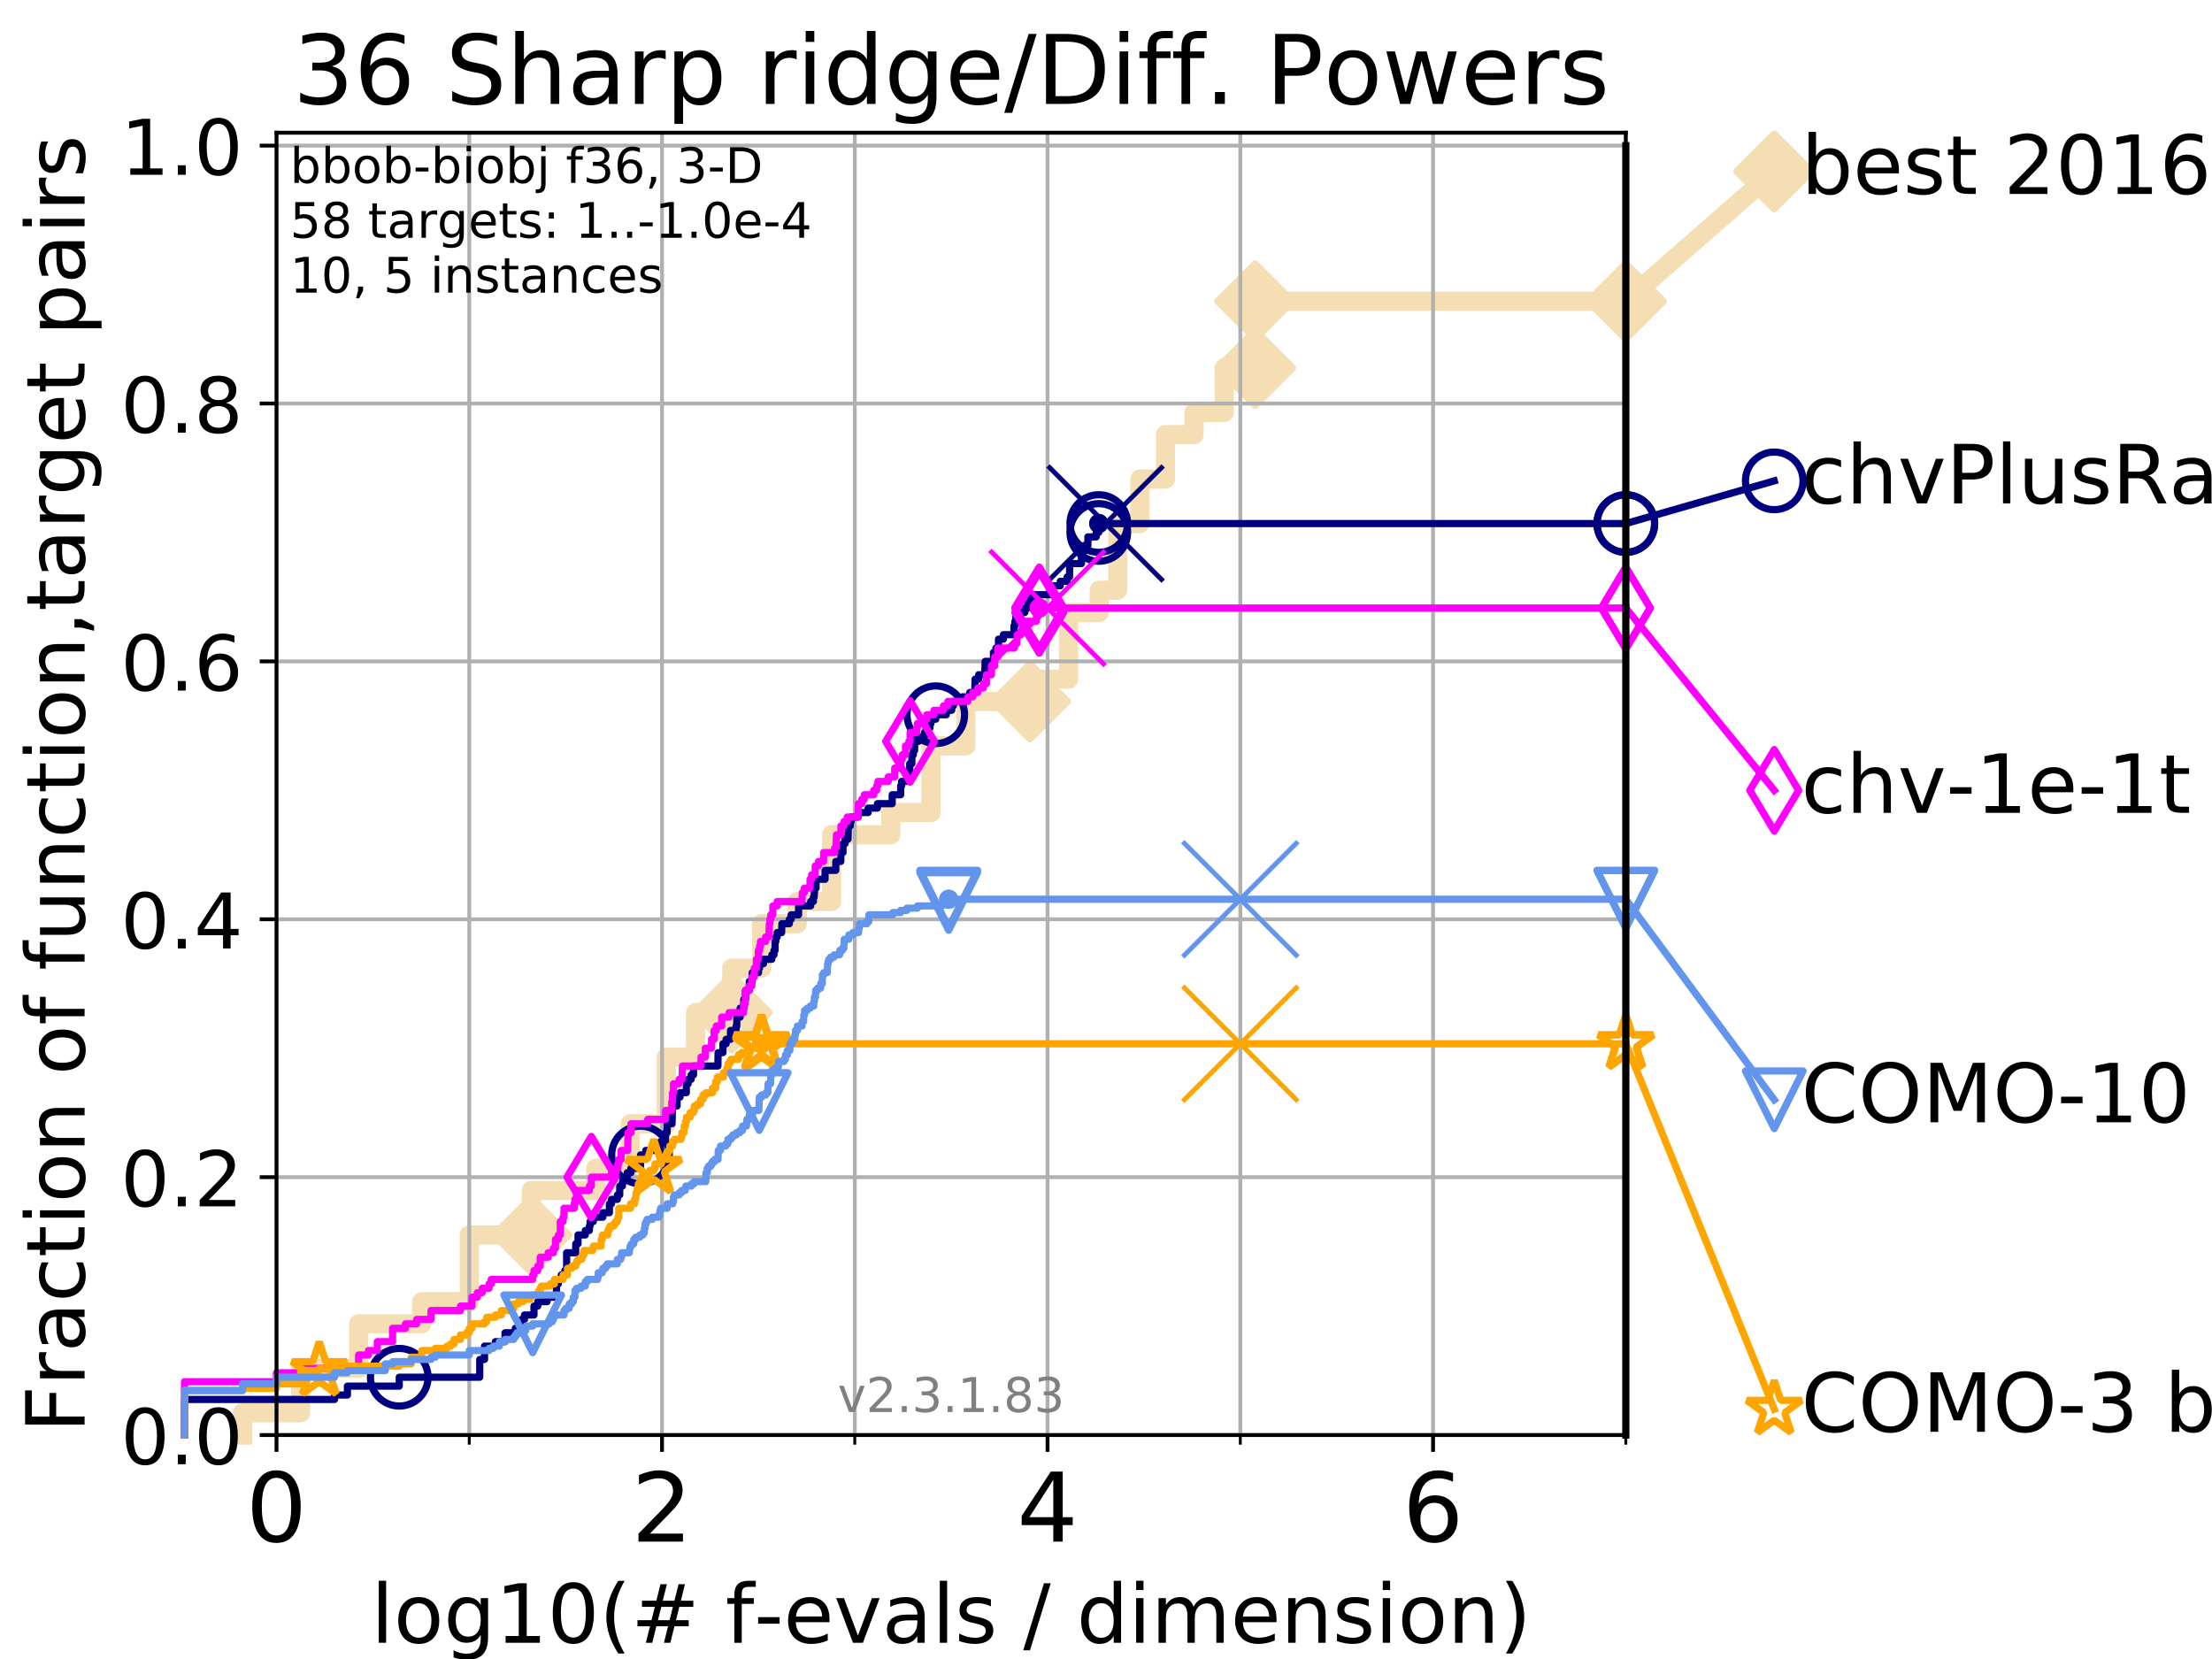 <?xml version="1.0" encoding="utf-8" standalone="no"?>
<!DOCTYPE svg PUBLIC "-//W3C//DTD SVG 1.1//EN"
  "http://www.w3.org/Graphics/SVG/1.1/DTD/svg11.dtd">
<!-- Created with matplotlib (https://matplotlib.org/) -->
<svg height="345.6pt" version="1.1" viewBox="0 0 460.8 345.6" width="460.8pt" xmlns="http://www.w3.org/2000/svg" xmlns:xlink="http://www.w3.org/1999/xlink">
 <defs>
  <style type="text/css">
*{stroke-linecap:butt;stroke-linejoin:round;}
  </style>
 </defs>
 <g id="figure_1">
  <g id="patch_1">
   <path d="M 0 345.6 
L 460.8 345.6 
L 460.8 0 
L 0 0 
z
" style="fill:#ffffff;"/>
  </g>
  <g id="axes_1">
   <g id="patch_2">
    <path d="M 57.6 298.944 
L 338.688 298.944 
L 338.688 27.648 
L 57.6 27.648 
z
" style="fill:#ffffff;"/>
   </g>
   <g id="line2d_1">
    <path d="M 50.529 298.944 
L 50.529 294.313 
L 62.617 294.313 
L 62.617 285.05 
L 74.705 285.05 
L 74.705 275.788 
L 87.85 275.788 
L 87.85 271.157 
L 97.755 271.157 
L 97.755 257.263 
L 110.694 257.263 
L 110.694 248.001 
L 124.114 248.001 
L 124.114 243.37 
L 131.27 243.37 
L 131.27 234.107 
L 138.817 234.107 
L 138.817 220.214 
L 144.904 220.214 
L 144.904 210.951 
L 152.436 210.951 
L 152.436 201.689 
L 158.679 201.689 
L 158.679 192.426 
L 166.083 192.426 
L 166.083 187.795 
L 173.242 187.795 
L 173.242 173.901 
L 185.566 173.901 
L 185.566 169.27 
L 193.938 169.27 
L 193.938 155.377 
L 201.193 155.377 
L 201.193 146.114 
L 214.578 146.114 
L 214.578 141.483 
L 222.604 141.483 
L 222.604 127.589 
L 228.982 127.589 
L 228.982 122.958 
L 232.833 122.958 
L 232.833 109.065 
L 237.458 109.065 
L 237.458 99.802 
L 242.788 99.802 
L 242.788 90.54 
L 248.735 90.54 
L 248.735 85.909 
L 255.036 85.909 
L 255.036 76.646 
L 261.475 76.646 
L 261.475 62.753 
L 338.688 62.753 
" style="fill:none;stroke:#f5deb3;stroke-linecap:square;stroke-width:4;"/>
   </g>
   <g id="line2d_2">
    <defs>
     <path d="M 0 7.778 
L 7.778 0 
L 0 -7.778 
L -7.778 0 
z
" id="m7c05ff688f" style="stroke:#f5deb3;stroke-linejoin:miter;stroke-width:1.5;"/>
    </defs>
    <g>
     <use style="fill:#f5deb3;stroke:#f5deb3;stroke-linejoin:miter;stroke-width:1.5;" x="110.694" xlink:href="#m7c05ff688f" y="257.263"/>
     <use style="fill:#f5deb3;stroke:#f5deb3;stroke-linejoin:miter;stroke-width:1.5;" x="152.436" xlink:href="#m7c05ff688f" y="210.951"/>
     <use style="fill:#f5deb3;stroke:#f5deb3;stroke-linejoin:miter;stroke-width:1.5;" x="214.578" xlink:href="#m7c05ff688f" y="146.114"/>
     <use style="fill:#f5deb3;stroke:#f5deb3;stroke-linejoin:miter;stroke-width:1.5;" x="261.475" xlink:href="#m7c05ff688f" y="76.646"/>
     <use style="fill:#f5deb3;stroke:#f5deb3;stroke-linejoin:miter;stroke-width:1.5;" x="261.475" xlink:href="#m7c05ff688f" y="62.753"/>
     <use style="fill:#f5deb3;stroke:#f5deb3;stroke-linejoin:miter;stroke-width:1.5;" x="338.688" xlink:href="#m7c05ff688f" y="62.753"/>
    </g>
   </g>
   <g id="line2d_3">
    <path style="fill:none;stroke:#f5deb3;stroke-linecap:square;stroke-width:4;"/>
    <g/>
   </g>
   <g id="line2d_4">
    <path d="M 338.688 62.753 
L 369.608 35.706 
" style="fill:none;stroke:#f5deb3;stroke-linecap:square;stroke-width:4;"/>
    <g>
     <use style="fill:#f5deb3;stroke:#f5deb3;stroke-linejoin:miter;stroke-width:1.5;" x="338.688" xlink:href="#m7c05ff688f" y="62.753"/>
     <use style="fill:#f5deb3;stroke:#f5deb3;stroke-linejoin:miter;stroke-width:1.5;" x="369.608" xlink:href="#m7c05ff688f" y="35.706"/>
    </g>
   </g>
   <g id="matplotlib.axis_1">
    <g id="xtick_1">
     <g id="line2d_5">
      <path clip-path="url(#p410594e6a3)" d="M 57.6 298.944 
L 57.6 27.648 
" style="fill:none;stroke:#b0b0b0;stroke-linecap:square;stroke-width:0.8;"/>
     </g>
     <g id="line2d_6">
      <defs>
       <path d="M 0 0 
L 0 3.5 
" id="m7065326e9b" style="stroke:#000000;stroke-width:0.8;"/>
      </defs>
      <g>
       <use style="stroke:#000000;stroke-width:0.8;" x="57.6" xlink:href="#m7065326e9b" y="298.944"/>
      </g>
     </g>
     <g id="text_1">
      <!-- 0 -->
      <defs>
       <path d="M 31.781 66.406 
Q 24.172 66.406 20.328 58.906 
Q 16.5 51.422 16.5 36.375 
Q 16.5 21.391 20.328 13.891 
Q 24.172 6.391 31.781 6.391 
Q 39.453 6.391 43.281 13.891 
Q 47.125 21.391 47.125 36.375 
Q 47.125 51.422 43.281 58.906 
Q 39.453 66.406 31.781 66.406 
z
M 31.781 74.219 
Q 44.047 74.219 50.516 64.516 
Q 56.984 54.828 56.984 36.375 
Q 56.984 17.969 50.516 8.266 
Q 44.047 -1.422 31.781 -1.422 
Q 19.531 -1.422 13.062 8.266 
Q 6.594 17.969 6.594 36.375 
Q 6.594 54.828 13.062 64.516 
Q 19.531 74.219 31.781 74.219 
z
" id="DejaVuSans-48"/>
      </defs>
      <g transform="translate(51.237 321.141)scale(0.2 -0.2)">
       <use xlink:href="#DejaVuSans-48"/>
      </g>
     </g>
    </g>
    <g id="xtick_2">
     <g id="line2d_7">
      <path clip-path="url(#p410594e6a3)" d="M 137.911 298.944 
L 137.911 27.648 
" style="fill:none;stroke:#b0b0b0;stroke-linecap:square;stroke-width:0.8;"/>
     </g>
     <g id="line2d_8">
      <g>
       <use style="stroke:#000000;stroke-width:0.8;" x="137.911" xlink:href="#m7065326e9b" y="298.944"/>
      </g>
     </g>
     <g id="text_2">
      <!-- 2 -->
      <defs>
       <path d="M 19.188 8.297 
L 53.609 8.297 
L 53.609 0 
L 7.328 0 
L 7.328 8.297 
Q 12.938 14.109 22.625 23.891 
Q 32.328 33.688 34.812 36.531 
Q 39.547 41.844 41.422 45.531 
Q 43.312 49.219 43.312 52.781 
Q 43.312 58.594 39.234 62.25 
Q 35.156 65.922 28.609 65.922 
Q 23.969 65.922 18.812 64.312 
Q 13.672 62.703 7.812 59.422 
L 7.812 69.391 
Q 13.766 71.781 18.938 73 
Q 24.125 74.219 28.422 74.219 
Q 39.75 74.219 46.484 68.547 
Q 53.219 62.891 53.219 53.422 
Q 53.219 48.922 51.531 44.891 
Q 49.859 40.875 45.406 35.406 
Q 44.188 33.984 37.641 27.219 
Q 31.109 20.453 19.188 8.297 
z
" id="DejaVuSans-50"/>
      </defs>
      <g transform="translate(131.548 321.141)scale(0.2 -0.2)">
       <use xlink:href="#DejaVuSans-50"/>
      </g>
     </g>
    </g>
    <g id="xtick_3">
     <g id="line2d_9">
      <path clip-path="url(#p410594e6a3)" d="M 218.222 298.944 
L 218.222 27.648 
" style="fill:none;stroke:#b0b0b0;stroke-linecap:square;stroke-width:0.8;"/>
     </g>
     <g id="line2d_10">
      <g>
       <use style="stroke:#000000;stroke-width:0.8;" x="218.222" xlink:href="#m7065326e9b" y="298.944"/>
      </g>
     </g>
     <g id="text_3">
      <!-- 4 -->
      <defs>
       <path d="M 37.797 64.312 
L 12.891 25.391 
L 37.797 25.391 
z
M 35.203 72.906 
L 47.609 72.906 
L 47.609 25.391 
L 58.016 25.391 
L 58.016 17.188 
L 47.609 17.188 
L 47.609 0 
L 37.797 0 
L 37.797 17.188 
L 4.891 17.188 
L 4.891 26.703 
z
" id="DejaVuSans-52"/>
      </defs>
      <g transform="translate(211.859 321.141)scale(0.2 -0.2)">
       <use xlink:href="#DejaVuSans-52"/>
      </g>
     </g>
    </g>
    <g id="xtick_4">
     <g id="line2d_11">
      <path clip-path="url(#p410594e6a3)" d="M 298.533 298.944 
L 298.533 27.648 
" style="fill:none;stroke:#b0b0b0;stroke-linecap:square;stroke-width:0.8;"/>
     </g>
     <g id="line2d_12">
      <g>
       <use style="stroke:#000000;stroke-width:0.8;" x="298.533" xlink:href="#m7065326e9b" y="298.944"/>
      </g>
     </g>
     <g id="text_4">
      <!-- 6 -->
      <defs>
       <path d="M 33.016 40.375 
Q 26.375 40.375 22.484 35.828 
Q 18.609 31.297 18.609 23.391 
Q 18.609 15.531 22.484 10.953 
Q 26.375 6.391 33.016 6.391 
Q 39.656 6.391 43.531 10.953 
Q 47.406 15.531 47.406 23.391 
Q 47.406 31.297 43.531 35.828 
Q 39.656 40.375 33.016 40.375 
z
M 52.594 71.297 
L 52.594 62.312 
Q 48.875 64.062 45.094 64.984 
Q 41.312 65.922 37.594 65.922 
Q 27.828 65.922 22.672 59.328 
Q 17.531 52.734 16.797 39.406 
Q 19.672 43.656 24.016 45.922 
Q 28.375 48.188 33.594 48.188 
Q 44.578 48.188 50.953 41.516 
Q 57.328 34.859 57.328 23.391 
Q 57.328 12.156 50.688 5.359 
Q 44.047 -1.422 33.016 -1.422 
Q 20.359 -1.422 13.672 8.266 
Q 6.984 17.969 6.984 36.375 
Q 6.984 53.656 15.188 63.938 
Q 23.391 74.219 37.203 74.219 
Q 40.922 74.219 44.703 73.484 
Q 48.484 72.75 52.594 71.297 
z
" id="DejaVuSans-54"/>
      </defs>
      <g transform="translate(292.17 321.141)scale(0.2 -0.2)">
       <use xlink:href="#DejaVuSans-54"/>
      </g>
     </g>
    </g>
    <g id="xtick_5">
     <g id="line2d_13">
      <path clip-path="url(#p410594e6a3)" d="M 97.755 298.944 
L 97.755 27.648 
" style="fill:none;stroke:#b0b0b0;stroke-linecap:square;stroke-width:0.8;"/>
     </g>
     <g id="line2d_14">
      <defs>
       <path d="M 0 0 
L 0 2 
" id="m3f6f482c27" style="stroke:#000000;stroke-width:0.6;"/>
      </defs>
      <g>
       <use style="stroke:#000000;stroke-width:0.6;" x="97.755" xlink:href="#m3f6f482c27" y="298.944"/>
      </g>
     </g>
    </g>
    <g id="xtick_6">
     <g id="line2d_15">
      <path clip-path="url(#p410594e6a3)" d="M 178.066 298.944 
L 178.066 27.648 
" style="fill:none;stroke:#b0b0b0;stroke-linecap:square;stroke-width:0.8;"/>
     </g>
     <g id="line2d_16">
      <g>
       <use style="stroke:#000000;stroke-width:0.6;" x="178.066" xlink:href="#m3f6f482c27" y="298.944"/>
      </g>
     </g>
    </g>
    <g id="xtick_7">
     <g id="line2d_17">
      <path clip-path="url(#p410594e6a3)" d="M 258.377 298.944 
L 258.377 27.648 
" style="fill:none;stroke:#b0b0b0;stroke-linecap:square;stroke-width:0.8;"/>
     </g>
     <g id="line2d_18">
      <g>
       <use style="stroke:#000000;stroke-width:0.6;" x="258.377" xlink:href="#m3f6f482c27" y="298.944"/>
      </g>
     </g>
    </g>
    <g id="xtick_8">
     <g id="line2d_19">
      <path clip-path="url(#p410594e6a3)" d="M 338.688 298.944 
L 338.688 27.648 
" style="fill:none;stroke:#b0b0b0;stroke-linecap:square;stroke-width:0.8;"/>
     </g>
     <g id="line2d_20">
      <g>
       <use style="stroke:#000000;stroke-width:0.6;" x="338.688" xlink:href="#m3f6f482c27" y="298.944"/>
      </g>
     </g>
    </g>
    <g id="text_5">
     <!-- log10(# f-evals / dimension) -->
     <defs>
      <path d="M 9.422 75.984 
L 18.406 75.984 
L 18.406 0 
L 9.422 0 
z
" id="DejaVuSans-108"/>
      <path d="M 30.609 48.391 
Q 23.391 48.391 19.188 42.75 
Q 14.984 37.109 14.984 27.297 
Q 14.984 17.484 19.156 11.844 
Q 23.344 6.203 30.609 6.203 
Q 37.797 6.203 41.984 11.859 
Q 46.188 17.531 46.188 27.297 
Q 46.188 37.016 41.984 42.703 
Q 37.797 48.391 30.609 48.391 
z
M 30.609 56 
Q 42.328 56 49.016 48.375 
Q 55.719 40.766 55.719 27.297 
Q 55.719 13.875 49.016 6.219 
Q 42.328 -1.422 30.609 -1.422 
Q 18.844 -1.422 12.172 6.219 
Q 5.516 13.875 5.516 27.297 
Q 5.516 40.766 12.172 48.375 
Q 18.844 56 30.609 56 
z
" id="DejaVuSans-111"/>
      <path d="M 45.406 27.984 
Q 45.406 37.75 41.375 43.109 
Q 37.359 48.484 30.078 48.484 
Q 22.859 48.484 18.828 43.109 
Q 14.797 37.75 14.797 27.984 
Q 14.797 18.266 18.828 12.891 
Q 22.859 7.516 30.078 7.516 
Q 37.359 7.516 41.375 12.891 
Q 45.406 18.266 45.406 27.984 
z
M 54.391 6.781 
Q 54.391 -7.172 48.188 -13.984 
Q 42 -20.797 29.203 -20.797 
Q 24.469 -20.797 20.266 -20.094 
Q 16.062 -19.391 12.109 -17.922 
L 12.109 -9.188 
Q 16.062 -11.328 19.922 -12.344 
Q 23.781 -13.375 27.781 -13.375 
Q 36.625 -13.375 41.016 -8.766 
Q 45.406 -4.156 45.406 5.172 
L 45.406 9.625 
Q 42.625 4.781 38.281 2.391 
Q 33.938 0 27.875 0 
Q 17.828 0 11.672 7.656 
Q 5.516 15.328 5.516 27.984 
Q 5.516 40.672 11.672 48.328 
Q 17.828 56 27.875 56 
Q 33.938 56 38.281 53.609 
Q 42.625 51.219 45.406 46.391 
L 45.406 54.688 
L 54.391 54.688 
z
" id="DejaVuSans-103"/>
      <path d="M 12.406 8.297 
L 28.516 8.297 
L 28.516 63.922 
L 10.984 60.406 
L 10.984 69.391 
L 28.422 72.906 
L 38.281 72.906 
L 38.281 8.297 
L 54.391 8.297 
L 54.391 0 
L 12.406 0 
z
" id="DejaVuSans-49"/>
      <path d="M 31 75.875 
Q 24.469 64.656 21.281 53.656 
Q 18.109 42.672 18.109 31.391 
Q 18.109 20.125 21.312 9.062 
Q 24.516 -2 31 -13.188 
L 23.188 -13.188 
Q 15.875 -1.703 12.234 9.375 
Q 8.594 20.453 8.594 31.391 
Q 8.594 42.281 12.203 53.312 
Q 15.828 64.359 23.188 75.875 
z
" id="DejaVuSans-40"/>
      <path d="M 51.125 44 
L 36.922 44 
L 32.812 27.688 
L 47.125 27.688 
z
M 43.797 71.781 
L 38.719 51.516 
L 52.984 51.516 
L 58.109 71.781 
L 65.922 71.781 
L 60.891 51.516 
L 76.125 51.516 
L 76.125 44 
L 58.984 44 
L 54.984 27.688 
L 70.516 27.688 
L 70.516 20.219 
L 53.078 20.219 
L 48 0 
L 40.188 0 
L 45.219 20.219 
L 30.906 20.219 
L 25.875 0 
L 18.016 0 
L 23.094 20.219 
L 7.719 20.219 
L 7.719 27.688 
L 24.906 27.688 
L 29 44 
L 13.281 44 
L 13.281 51.516 
L 30.906 51.516 
L 35.891 71.781 
z
" id="DejaVuSans-35"/>
      <path id="DejaVuSans-32"/>
      <path d="M 37.109 75.984 
L 37.109 68.5 
L 28.516 68.5 
Q 23.688 68.5 21.797 66.547 
Q 19.922 64.594 19.922 59.516 
L 19.922 54.688 
L 34.719 54.688 
L 34.719 47.703 
L 19.922 47.703 
L 19.922 0 
L 10.891 0 
L 10.891 47.703 
L 2.297 47.703 
L 2.297 54.688 
L 10.891 54.688 
L 10.891 58.5 
Q 10.891 67.625 15.141 71.797 
Q 19.391 75.984 28.609 75.984 
z
" id="DejaVuSans-102"/>
      <path d="M 4.891 31.391 
L 31.203 31.391 
L 31.203 23.391 
L 4.891 23.391 
z
" id="DejaVuSans-45"/>
      <path d="M 56.203 29.594 
L 56.203 25.203 
L 14.891 25.203 
Q 15.484 15.922 20.484 11.062 
Q 25.484 6.203 34.422 6.203 
Q 39.594 6.203 44.453 7.469 
Q 49.312 8.734 54.109 11.281 
L 54.109 2.781 
Q 49.266 0.734 44.188 -0.344 
Q 39.109 -1.422 33.891 -1.422 
Q 20.797 -1.422 13.156 6.188 
Q 5.516 13.812 5.516 26.812 
Q 5.516 40.234 12.766 48.109 
Q 20.016 56 32.328 56 
Q 43.359 56 49.781 48.891 
Q 56.203 41.797 56.203 29.594 
z
M 47.219 32.234 
Q 47.125 39.594 43.094 43.984 
Q 39.062 48.391 32.422 48.391 
Q 24.906 48.391 20.391 44.141 
Q 15.875 39.891 15.188 32.172 
z
" id="DejaVuSans-101"/>
      <path d="M 2.984 54.688 
L 12.5 54.688 
L 29.594 8.797 
L 46.688 54.688 
L 56.203 54.688 
L 35.688 0 
L 23.484 0 
z
" id="DejaVuSans-118"/>
      <path d="M 34.281 27.484 
Q 23.391 27.484 19.188 25 
Q 14.984 22.516 14.984 16.5 
Q 14.984 11.719 18.141 8.906 
Q 21.297 6.109 26.703 6.109 
Q 34.188 6.109 38.703 11.406 
Q 43.219 16.703 43.219 25.484 
L 43.219 27.484 
z
M 52.203 31.203 
L 52.203 0 
L 43.219 0 
L 43.219 8.297 
Q 40.141 3.328 35.547 0.953 
Q 30.953 -1.422 24.312 -1.422 
Q 15.922 -1.422 10.953 3.297 
Q 6 8.016 6 15.922 
Q 6 25.141 12.172 29.828 
Q 18.359 34.516 30.609 34.516 
L 43.219 34.516 
L 43.219 35.406 
Q 43.219 41.609 39.141 45 
Q 35.062 48.391 27.688 48.391 
Q 23 48.391 18.547 47.266 
Q 14.109 46.141 10.016 43.891 
L 10.016 52.203 
Q 14.938 54.109 19.578 55.047 
Q 24.219 56 28.609 56 
Q 40.484 56 46.344 49.844 
Q 52.203 43.703 52.203 31.203 
z
" id="DejaVuSans-97"/>
      <path d="M 44.281 53.078 
L 44.281 44.578 
Q 40.484 46.531 36.375 47.5 
Q 32.281 48.484 27.875 48.484 
Q 21.188 48.484 17.844 46.438 
Q 14.5 44.391 14.5 40.281 
Q 14.5 37.156 16.891 35.375 
Q 19.281 33.594 26.516 31.984 
L 29.594 31.297 
Q 39.156 29.25 43.188 25.516 
Q 47.219 21.781 47.219 15.094 
Q 47.219 7.469 41.188 3.016 
Q 35.156 -1.422 24.609 -1.422 
Q 20.219 -1.422 15.453 -0.562 
Q 10.688 0.297 5.422 2 
L 5.422 11.281 
Q 10.406 8.688 15.234 7.391 
Q 20.062 6.109 24.812 6.109 
Q 31.156 6.109 34.562 8.281 
Q 37.984 10.453 37.984 14.406 
Q 37.984 18.062 35.516 20.016 
Q 33.062 21.969 24.703 23.781 
L 21.578 24.516 
Q 13.234 26.266 9.516 29.906 
Q 5.812 33.547 5.812 39.891 
Q 5.812 47.609 11.281 51.797 
Q 16.75 56 26.812 56 
Q 31.781 56 36.172 55.266 
Q 40.578 54.547 44.281 53.078 
z
" id="DejaVuSans-115"/>
      <path d="M 25.391 72.906 
L 33.688 72.906 
L 8.297 -9.281 
L 0 -9.281 
z
" id="DejaVuSans-47"/>
      <path d="M 45.406 46.391 
L 45.406 75.984 
L 54.391 75.984 
L 54.391 0 
L 45.406 0 
L 45.406 8.203 
Q 42.578 3.328 38.25 0.953 
Q 33.938 -1.422 27.875 -1.422 
Q 17.969 -1.422 11.734 6.484 
Q 5.516 14.406 5.516 27.297 
Q 5.516 40.188 11.734 48.094 
Q 17.969 56 27.875 56 
Q 33.938 56 38.25 53.625 
Q 42.578 51.266 45.406 46.391 
z
M 14.797 27.297 
Q 14.797 17.391 18.875 11.75 
Q 22.953 6.109 30.078 6.109 
Q 37.203 6.109 41.297 11.75 
Q 45.406 17.391 45.406 27.297 
Q 45.406 37.203 41.297 42.844 
Q 37.203 48.484 30.078 48.484 
Q 22.953 48.484 18.875 42.844 
Q 14.797 37.203 14.797 27.297 
z
" id="DejaVuSans-100"/>
      <path d="M 9.422 54.688 
L 18.406 54.688 
L 18.406 0 
L 9.422 0 
z
M 9.422 75.984 
L 18.406 75.984 
L 18.406 64.594 
L 9.422 64.594 
z
" id="DejaVuSans-105"/>
      <path d="M 52 44.188 
Q 55.375 50.25 60.062 53.125 
Q 64.75 56 71.094 56 
Q 79.641 56 84.281 50.016 
Q 88.922 44.047 88.922 33.016 
L 88.922 0 
L 79.891 0 
L 79.891 32.719 
Q 79.891 40.578 77.094 44.375 
Q 74.312 48.188 68.609 48.188 
Q 61.625 48.188 57.562 43.547 
Q 53.516 38.922 53.516 30.906 
L 53.516 0 
L 44.484 0 
L 44.484 32.719 
Q 44.484 40.625 41.703 44.406 
Q 38.922 48.188 33.109 48.188 
Q 26.219 48.188 22.156 43.531 
Q 18.109 38.875 18.109 30.906 
L 18.109 0 
L 9.078 0 
L 9.078 54.688 
L 18.109 54.688 
L 18.109 46.188 
Q 21.188 51.219 25.484 53.609 
Q 29.781 56 35.688 56 
Q 41.656 56 45.828 52.969 
Q 50 49.953 52 44.188 
z
" id="DejaVuSans-109"/>
      <path d="M 54.891 33.016 
L 54.891 0 
L 45.906 0 
L 45.906 32.719 
Q 45.906 40.484 42.875 44.328 
Q 39.844 48.188 33.797 48.188 
Q 26.516 48.188 22.312 43.547 
Q 18.109 38.922 18.109 30.906 
L 18.109 0 
L 9.078 0 
L 9.078 54.688 
L 18.109 54.688 
L 18.109 46.188 
Q 21.344 51.125 25.703 53.562 
Q 30.078 56 35.797 56 
Q 45.219 56 50.047 50.172 
Q 54.891 44.344 54.891 33.016 
z
" id="DejaVuSans-110"/>
      <path d="M 8.016 75.875 
L 15.828 75.875 
Q 23.141 64.359 26.781 53.312 
Q 30.422 42.281 30.422 31.391 
Q 30.422 20.453 26.781 9.375 
Q 23.141 -1.703 15.828 -13.188 
L 8.016 -13.188 
Q 14.5 -2 17.703 9.062 
Q 20.906 20.125 20.906 31.391 
Q 20.906 42.672 17.703 53.656 
Q 14.5 64.656 8.016 75.875 
z
" id="DejaVuSans-41"/>
     </defs>
     <g transform="translate(77.303 342.218)scale(0.17 -0.17)">
      <use xlink:href="#DejaVuSans-108"/>
      <use x="27.783" xlink:href="#DejaVuSans-111"/>
      <use x="88.965" xlink:href="#DejaVuSans-103"/>
      <use x="152.441" xlink:href="#DejaVuSans-49"/>
      <use x="216.064" xlink:href="#DejaVuSans-48"/>
      <use x="279.688" xlink:href="#DejaVuSans-40"/>
      <use x="318.701" xlink:href="#DejaVuSans-35"/>
      <use x="402.49" xlink:href="#DejaVuSans-32"/>
      <use x="434.277" xlink:href="#DejaVuSans-102"/>
      <use x="469.404" xlink:href="#DejaVuSans-45"/>
      <use x="505.488" xlink:href="#DejaVuSans-101"/>
      <use x="567.012" xlink:href="#DejaVuSans-118"/>
      <use x="626.191" xlink:href="#DejaVuSans-97"/>
      <use x="687.471" xlink:href="#DejaVuSans-108"/>
      <use x="715.254" xlink:href="#DejaVuSans-115"/>
      <use x="767.354" xlink:href="#DejaVuSans-32"/>
      <use x="799.141" xlink:href="#DejaVuSans-47"/>
      <use x="832.832" xlink:href="#DejaVuSans-32"/>
      <use x="864.619" xlink:href="#DejaVuSans-100"/>
      <use x="928.096" xlink:href="#DejaVuSans-105"/>
      <use x="955.879" xlink:href="#DejaVuSans-109"/>
      <use x="1053.291" xlink:href="#DejaVuSans-101"/>
      <use x="1114.814" xlink:href="#DejaVuSans-110"/>
      <use x="1178.193" xlink:href="#DejaVuSans-115"/>
      <use x="1230.293" xlink:href="#DejaVuSans-105"/>
      <use x="1258.076" xlink:href="#DejaVuSans-111"/>
      <use x="1319.258" xlink:href="#DejaVuSans-110"/>
      <use x="1382.637" xlink:href="#DejaVuSans-41"/>
     </g>
    </g>
   </g>
   <g id="matplotlib.axis_2">
    <g id="ytick_1">
     <g id="line2d_21">
      <path clip-path="url(#p410594e6a3)" d="M 57.6 298.944 
L 338.688 298.944 
" style="fill:none;stroke:#b0b0b0;stroke-linecap:square;stroke-width:0.8;"/>
     </g>
     <g id="line2d_22">
      <defs>
       <path d="M 0 0 
L -3.5 0 
" id="m0ca2ce2e28" style="stroke:#000000;stroke-width:0.8;"/>
      </defs>
      <g>
       <use style="stroke:#000000;stroke-width:0.8;" x="57.6" xlink:href="#m0ca2ce2e28" y="298.944"/>
      </g>
     </g>
     <g id="text_6">
      <!-- 0.0 -->
      <defs>
       <path d="M 10.688 12.406 
L 21 12.406 
L 21 0 
L 10.688 0 
z
" id="DejaVuSans-46"/>
      </defs>
      <g transform="translate(25.155 305.023)scale(0.16 -0.16)">
       <use xlink:href="#DejaVuSans-48"/>
       <use x="63.623" xlink:href="#DejaVuSans-46"/>
       <use x="95.41" xlink:href="#DejaVuSans-48"/>
      </g>
     </g>
    </g>
    <g id="ytick_2">
     <g id="line2d_23">
      <path clip-path="url(#p410594e6a3)" d="M 57.6 245.222 
L 338.688 245.222 
" style="fill:none;stroke:#b0b0b0;stroke-linecap:square;stroke-width:0.8;"/>
     </g>
     <g id="line2d_24">
      <g>
       <use style="stroke:#000000;stroke-width:0.8;" x="57.6" xlink:href="#m0ca2ce2e28" y="245.222"/>
      </g>
     </g>
     <g id="text_7">
      <!-- 0.2 -->
      <g transform="translate(25.155 251.301)scale(0.16 -0.16)">
       <use xlink:href="#DejaVuSans-48"/>
       <use x="63.623" xlink:href="#DejaVuSans-46"/>
       <use x="95.41" xlink:href="#DejaVuSans-50"/>
      </g>
     </g>
    </g>
    <g id="ytick_3">
     <g id="line2d_25">
      <path clip-path="url(#p410594e6a3)" d="M 57.6 191.5 
L 338.688 191.5 
" style="fill:none;stroke:#b0b0b0;stroke-linecap:square;stroke-width:0.8;"/>
     </g>
     <g id="line2d_26">
      <g>
       <use style="stroke:#000000;stroke-width:0.8;" x="57.6" xlink:href="#m0ca2ce2e28" y="191.5"/>
      </g>
     </g>
     <g id="text_8">
      <!-- 0.4 -->
      <g transform="translate(25.155 197.579)scale(0.16 -0.16)">
       <use xlink:href="#DejaVuSans-48"/>
       <use x="63.623" xlink:href="#DejaVuSans-46"/>
       <use x="95.41" xlink:href="#DejaVuSans-52"/>
      </g>
     </g>
    </g>
    <g id="ytick_4">
     <g id="line2d_27">
      <path clip-path="url(#p410594e6a3)" d="M 57.6 137.778 
L 338.688 137.778 
" style="fill:none;stroke:#b0b0b0;stroke-linecap:square;stroke-width:0.8;"/>
     </g>
     <g id="line2d_28">
      <g>
       <use style="stroke:#000000;stroke-width:0.8;" x="57.6" xlink:href="#m0ca2ce2e28" y="137.778"/>
      </g>
     </g>
     <g id="text_9">
      <!-- 0.6 -->
      <g transform="translate(25.155 143.857)scale(0.16 -0.16)">
       <use xlink:href="#DejaVuSans-48"/>
       <use x="63.623" xlink:href="#DejaVuSans-46"/>
       <use x="95.41" xlink:href="#DejaVuSans-54"/>
      </g>
     </g>
    </g>
    <g id="ytick_5">
     <g id="line2d_29">
      <path clip-path="url(#p410594e6a3)" d="M 57.6 84.056 
L 338.688 84.056 
" style="fill:none;stroke:#b0b0b0;stroke-linecap:square;stroke-width:0.8;"/>
     </g>
     <g id="line2d_30">
      <g>
       <use style="stroke:#000000;stroke-width:0.8;" x="57.6" xlink:href="#m0ca2ce2e28" y="84.056"/>
      </g>
     </g>
     <g id="text_10">
      <!-- 0.8 -->
      <defs>
       <path d="M 31.781 34.625 
Q 24.75 34.625 20.719 30.859 
Q 16.703 27.094 16.703 20.516 
Q 16.703 13.922 20.719 10.156 
Q 24.75 6.391 31.781 6.391 
Q 38.812 6.391 42.859 10.172 
Q 46.922 13.969 46.922 20.516 
Q 46.922 27.094 42.891 30.859 
Q 38.875 34.625 31.781 34.625 
z
M 21.922 38.812 
Q 15.578 40.375 12.031 44.719 
Q 8.5 49.078 8.5 55.328 
Q 8.5 64.062 14.719 69.141 
Q 20.953 74.219 31.781 74.219 
Q 42.672 74.219 48.875 69.141 
Q 55.078 64.062 55.078 55.328 
Q 55.078 49.078 51.531 44.719 
Q 48 40.375 41.703 38.812 
Q 48.828 37.156 52.797 32.312 
Q 56.781 27.484 56.781 20.516 
Q 56.781 9.906 50.312 4.234 
Q 43.844 -1.422 31.781 -1.422 
Q 19.734 -1.422 13.25 4.234 
Q 6.781 9.906 6.781 20.516 
Q 6.781 27.484 10.781 32.312 
Q 14.797 37.156 21.922 38.812 
z
M 18.312 54.391 
Q 18.312 48.734 21.844 45.562 
Q 25.391 42.391 31.781 42.391 
Q 38.141 42.391 41.719 45.562 
Q 45.312 48.734 45.312 54.391 
Q 45.312 60.062 41.719 63.234 
Q 38.141 66.406 31.781 66.406 
Q 25.391 66.406 21.844 63.234 
Q 18.312 60.062 18.312 54.391 
z
" id="DejaVuSans-56"/>
      </defs>
      <g transform="translate(25.155 90.135)scale(0.16 -0.16)">
       <use xlink:href="#DejaVuSans-48"/>
       <use x="63.623" xlink:href="#DejaVuSans-46"/>
       <use x="95.41" xlink:href="#DejaVuSans-56"/>
      </g>
     </g>
    </g>
    <g id="ytick_6">
     <g id="line2d_31">
      <path clip-path="url(#p410594e6a3)" d="M 57.6 30.334 
L 338.688 30.334 
" style="fill:none;stroke:#b0b0b0;stroke-linecap:square;stroke-width:0.8;"/>
     </g>
     <g id="line2d_32">
      <g>
       <use style="stroke:#000000;stroke-width:0.8;" x="57.6" xlink:href="#m0ca2ce2e28" y="30.334"/>
      </g>
     </g>
     <g id="text_11">
      <!-- 1.0 -->
      <g transform="translate(25.155 36.413)scale(0.16 -0.16)">
       <use xlink:href="#DejaVuSans-49"/>
       <use x="63.623" xlink:href="#DejaVuSans-46"/>
       <use x="95.41" xlink:href="#DejaVuSans-48"/>
      </g>
     </g>
    </g>
    <g id="text_12">
     <!-- Fraction of function,target pairs -->
     <defs>
      <path d="M 9.812 72.906 
L 51.703 72.906 
L 51.703 64.594 
L 19.672 64.594 
L 19.672 43.109 
L 48.578 43.109 
L 48.578 34.812 
L 19.672 34.812 
L 19.672 0 
L 9.812 0 
z
" id="DejaVuSans-70"/>
      <path d="M 41.109 46.297 
Q 39.594 47.172 37.812 47.578 
Q 36.031 48 33.891 48 
Q 26.266 48 22.188 43.047 
Q 18.109 38.094 18.109 28.812 
L 18.109 0 
L 9.078 0 
L 9.078 54.688 
L 18.109 54.688 
L 18.109 46.188 
Q 20.953 51.172 25.484 53.578 
Q 30.031 56 36.531 56 
Q 37.453 56 38.578 55.875 
Q 39.703 55.766 41.062 55.516 
z
" id="DejaVuSans-114"/>
      <path d="M 48.781 52.594 
L 48.781 44.188 
Q 44.969 46.297 41.141 47.344 
Q 37.312 48.391 33.406 48.391 
Q 24.656 48.391 19.812 42.844 
Q 14.984 37.312 14.984 27.297 
Q 14.984 17.281 19.812 11.734 
Q 24.656 6.203 33.406 6.203 
Q 37.312 6.203 41.141 7.25 
Q 44.969 8.297 48.781 10.406 
L 48.781 2.094 
Q 45.016 0.344 40.984 -0.531 
Q 36.969 -1.422 32.422 -1.422 
Q 20.062 -1.422 12.781 6.344 
Q 5.516 14.109 5.516 27.297 
Q 5.516 40.672 12.859 48.328 
Q 20.219 56 33.016 56 
Q 37.156 56 41.109 55.141 
Q 45.062 54.297 48.781 52.594 
z
" id="DejaVuSans-99"/>
      <path d="M 18.312 70.219 
L 18.312 54.688 
L 36.812 54.688 
L 36.812 47.703 
L 18.312 47.703 
L 18.312 18.016 
Q 18.312 11.328 20.141 9.422 
Q 21.969 7.516 27.594 7.516 
L 36.812 7.516 
L 36.812 0 
L 27.594 0 
Q 17.188 0 13.234 3.875 
Q 9.281 7.766 9.281 18.016 
L 9.281 47.703 
L 2.688 47.703 
L 2.688 54.688 
L 9.281 54.688 
L 9.281 70.219 
z
" id="DejaVuSans-116"/>
      <path d="M 8.5 21.578 
L 8.5 54.688 
L 17.484 54.688 
L 17.484 21.922 
Q 17.484 14.156 20.5 10.266 
Q 23.531 6.391 29.594 6.391 
Q 36.859 6.391 41.078 11.031 
Q 45.312 15.672 45.312 23.688 
L 45.312 54.688 
L 54.297 54.688 
L 54.297 0 
L 45.312 0 
L 45.312 8.406 
Q 42.047 3.422 37.719 1 
Q 33.406 -1.422 27.688 -1.422 
Q 18.266 -1.422 13.375 4.438 
Q 8.5 10.297 8.5 21.578 
z
M 31.109 56 
z
" id="DejaVuSans-117"/>
      <path d="M 11.719 12.406 
L 22.016 12.406 
L 22.016 4 
L 14.016 -11.625 
L 7.719 -11.625 
L 11.719 4 
z
" id="DejaVuSans-44"/>
      <path d="M 18.109 8.203 
L 18.109 -20.797 
L 9.078 -20.797 
L 9.078 54.688 
L 18.109 54.688 
L 18.109 46.391 
Q 20.953 51.266 25.266 53.625 
Q 29.594 56 35.594 56 
Q 45.562 56 51.781 48.094 
Q 58.016 40.188 58.016 27.297 
Q 58.016 14.406 51.781 6.484 
Q 45.562 -1.422 35.594 -1.422 
Q 29.594 -1.422 25.266 0.953 
Q 20.953 3.328 18.109 8.203 
z
M 48.688 27.297 
Q 48.688 37.203 44.609 42.844 
Q 40.531 48.484 33.406 48.484 
Q 26.266 48.484 22.188 42.844 
Q 18.109 37.203 18.109 27.297 
Q 18.109 17.391 22.188 11.75 
Q 26.266 6.109 33.406 6.109 
Q 40.531 6.109 44.609 11.75 
Q 48.688 17.391 48.688 27.297 
z
" id="DejaVuSans-112"/>
     </defs>
     <g transform="translate(17.62 298.435)rotate(-90)scale(0.17 -0.17)">
      <use xlink:href="#DejaVuSans-70"/>
      <use x="57.41" xlink:href="#DejaVuSans-114"/>
      <use x="98.523" xlink:href="#DejaVuSans-97"/>
      <use x="159.803" xlink:href="#DejaVuSans-99"/>
      <use x="214.783" xlink:href="#DejaVuSans-116"/>
      <use x="253.992" xlink:href="#DejaVuSans-105"/>
      <use x="281.775" xlink:href="#DejaVuSans-111"/>
      <use x="342.957" xlink:href="#DejaVuSans-110"/>
      <use x="406.336" xlink:href="#DejaVuSans-32"/>
      <use x="438.123" xlink:href="#DejaVuSans-111"/>
      <use x="499.305" xlink:href="#DejaVuSans-102"/>
      <use x="534.51" xlink:href="#DejaVuSans-32"/>
      <use x="566.297" xlink:href="#DejaVuSans-102"/>
      <use x="601.502" xlink:href="#DejaVuSans-117"/>
      <use x="664.881" xlink:href="#DejaVuSans-110"/>
      <use x="728.26" xlink:href="#DejaVuSans-99"/>
      <use x="783.24" xlink:href="#DejaVuSans-116"/>
      <use x="822.449" xlink:href="#DejaVuSans-105"/>
      <use x="850.232" xlink:href="#DejaVuSans-111"/>
      <use x="911.414" xlink:href="#DejaVuSans-110"/>
      <use x="974.793" xlink:href="#DejaVuSans-44"/>
      <use x="1006.58" xlink:href="#DejaVuSans-116"/>
      <use x="1045.789" xlink:href="#DejaVuSans-97"/>
      <use x="1107.068" xlink:href="#DejaVuSans-114"/>
      <use x="1148.166" xlink:href="#DejaVuSans-103"/>
      <use x="1211.643" xlink:href="#DejaVuSans-101"/>
      <use x="1273.166" xlink:href="#DejaVuSans-116"/>
      <use x="1312.375" xlink:href="#DejaVuSans-32"/>
      <use x="1344.162" xlink:href="#DejaVuSans-112"/>
      <use x="1407.639" xlink:href="#DejaVuSans-97"/>
      <use x="1468.918" xlink:href="#DejaVuSans-105"/>
      <use x="1496.701" xlink:href="#DejaVuSans-114"/>
      <use x="1537.814" xlink:href="#DejaVuSans-115"/>
     </g>
    </g>
   </g>
   <g id="line2d_33">
    <defs>
     <path d="M 0 1.5 
C 0.398 1.5 0.779 1.342 1.061 1.061 
C 1.342 0.779 1.5 0.398 1.5 0 
C 1.5 -0.398 1.342 -0.779 1.061 -1.061 
C 0.779 -1.342 0.398 -1.5 0 -1.5 
C -0.398 -1.5 -0.779 -1.342 -1.061 -1.061 
C -1.342 -0.779 -1.5 -0.398 -1.5 0 
C -1.5 0.398 -1.342 0.779 -1.061 1.061 
C -0.779 1.342 -0.398 1.5 0 1.5 
z
" id="ma7bd61ae4c" style="stroke:#f5deb3;"/>
    </defs>
    <g>
     <use style="fill:#f5deb3;stroke:#f5deb3;" x="261.475" xlink:href="#ma7bd61ae4c" y="62.753"/>
     <use style="fill:#f5deb3;stroke:#f5deb3;" x="261.475" xlink:href="#ma7bd61ae4c" y="62.753"/>
    </g>
   </g>
   <g id="line2d_34">
    <defs>
     <path d="M 0 1.5 
C 0.398 1.5 0.779 1.342 1.061 1.061 
C 1.342 0.779 1.5 0.398 1.5 0 
C 1.5 -0.398 1.342 -0.779 1.061 -1.061 
C 0.779 -1.342 0.398 -1.5 0 -1.5 
C -0.398 -1.5 -0.779 -1.342 -1.061 -1.061 
C -1.342 -0.779 -1.5 -0.398 -1.5 0 
C -1.5 0.398 -1.342 0.779 -1.061 1.061 
C -0.779 1.342 -0.398 1.5 0 1.5 
z
" id="m682bed6ef4" style="stroke:#000080;"/>
    </defs>
    <g>
     <use style="fill:#000080;stroke:#000080;" x="228.897" xlink:href="#m682bed6ef4" y="109.065"/>
     <use style="fill:#000080;stroke:#000080;" x="228.897" xlink:href="#m682bed6ef4" y="109.065"/>
    </g>
   </g>
   <g id="line2d_35">
    <path d="M 38.441 298.944 
L 38.441 291.534 
L 69.688 291.534 
L 69.688 290.608 
L 72.376 290.608 
L 72.376 288.755 
L 83.172 288.755 
L 83.172 286.903 
L 99.938 286.903 
L 99.938 283.198 
L 100.935 283.198 
L 100.935 280.419 
L 103.203 280.419 
L 103.203 279.493 
L 105.21 279.493 
L 105.21 277.64 
L 107.348 277.64 
L 107.348 276.714 
L 108.64 276.714 
L 108.64 274.862 
L 109.252 274.862 
L 109.252 273.935 
L 111.239 273.935 
L 111.239 272.083 
L 112.026 272.083 
L 112.026 271.157 
L 113.966 271.157 
L 113.966 270.231 
L 115.918 270.231 
L 115.918 267.452 
L 116.323 267.452 
L 116.323 266.526 
L 116.914 266.526 
L 116.914 265.599 
L 117.673 265.599 
L 117.673 264.673 
L 118.04 264.673 
L 118.04 260.968 
L 119.932 260.968 
L 119.932 259.116 
L 120.414 259.116 
L 120.414 257.263 
L 121.931 257.263 
L 121.931 256.337 
L 122.782 256.337 
L 122.782 255.411 
L 122.92 255.411 
L 122.92 254.484 
L 123.594 254.484 
L 123.594 253.558 
L 125.589 253.558 
L 125.589 252.632 
L 126.948 252.632 
L 126.948 250.779 
L 127.379 250.779 
L 127.379 249.853 
L 128.611 249.853 
L 128.611 248.927 
L 129.099 248.927 
L 129.099 247.075 
L 129.668 247.075 
L 129.668 246.148 
L 129.945 246.148 
L 129.945 245.222 
L 130.665 245.222 
L 130.665 244.296 
L 131.44 244.296 
L 131.44 243.37 
L 133.428 243.37 
L 133.428 240.591 
L 134.521 240.591 
L 134.521 239.665 
L 137.618 239.665 
L 137.618 237.812 
L 138.651 237.812 
L 138.651 235.96 
L 138.982 235.96 
L 138.982 234.107 
L 139.991 234.107 
L 140.094 230.402 
L 141.042 230.402 
L 141.042 228.55 
L 141.662 228.55 
L 141.662 227.623 
L 142.971 227.623 
L 142.971 225.771 
L 143.358 225.771 
L 143.358 224.845 
L 143.985 224.845 
L 143.985 223.918 
L 144.471 223.918 
L 144.471 222.066 
L 149.557 222.066 
L 149.587 219.287 
L 150.599 219.287 
L 150.599 217.435 
L 151.26 217.435 
L 151.26 216.509 
L 152.182 216.509 
L 152.182 214.656 
L 153.347 214.656 
L 153.347 213.73 
L 153.49 213.73 
L 153.49 211.877 
L 154.19 211.877 
L 154.19 210.025 
L 154.95 210.025 
L 154.95 208.172 
L 155.297 208.172 
L 155.297 206.32 
L 156.094 206.32 
L 156.094 204.467 
L 156.698 204.467 
L 156.698 202.615 
L 158.013 202.615 
L 158.013 201.689 
L 158.214 201.689 
L 158.214 200.762 
L 159.046 200.762 
L 159.046 199.836 
L 160.79 199.836 
L 160.79 198.91 
L 161.238 198.91 
L 161.238 197.984 
L 161.466 197.984 
L 161.466 196.131 
L 161.615 196.131 
L 161.615 195.205 
L 161.897 195.205 
L 161.897 194.279 
L 162.827 194.279 
L 162.882 192.426 
L 164.435 192.426 
L 164.435 191.5 
L 164.812 191.5 
L 164.812 190.574 
L 166.358 190.574 
L 166.358 188.721 
L 168.875 188.721 
L 168.875 187.795 
L 169.446 187.795 
L 169.446 186.869 
L 169.607 186.869 
L 169.692 185.016 
L 169.999 185.016 
L 169.999 183.164 
L 171.871 183.164 
L 171.871 181.311 
L 174.109 181.311 
L 174.109 179.459 
L 175.15 179.459 
L 175.184 177.606 
L 175.611 177.606 
L 175.611 175.754 
L 176.034 175.754 
L 176.034 174.828 
L 176.656 174.828 
L 176.732 172.049 
L 177.129 172.049 
L 177.129 171.123 
L 177.306 171.123 
L 177.306 170.196 
L 178.789 170.196 
L 178.789 169.27 
L 180.849 169.27 
L 180.849 168.344 
L 182.784 168.344 
L 182.784 167.418 
L 185.859 167.418 
L 185.859 165.565 
L 187.625 165.565 
L 187.625 163.713 
L 187.812 163.713 
L 187.812 162.787 
L 188.951 162.787 
L 188.967 160.934 
L 189.512 160.934 
L 189.512 159.082 
L 189.961 159.082 
L 189.961 157.229 
L 190.273 157.229 
L 190.273 156.303 
L 190.534 156.303 
L 190.534 154.45 
L 191.34 154.45 
L 191.34 153.524 
L 192.594 153.524 
L 192.594 152.598 
L 192.934 152.598 
L 192.934 151.672 
L 193.724 151.672 
L 193.724 150.745 
L 193.934 150.745 
L 193.934 149.819 
L 194.941 149.819 
L 194.941 148.893 
L 197.14 148.893 
L 197.14 147.967 
L 198.26 147.967 
L 198.26 147.04 
L 198.605 147.04 
L 198.605 146.114 
L 200.405 146.114 
L 200.405 145.188 
L 202.017 145.188 
L 202.017 144.262 
L 203.056 144.262 
L 203.129 141.483 
L 203.877 141.483 
L 203.877 140.557 
L 205.134 140.557 
L 205.226 137.778 
L 206.958 137.778 
L 206.958 135.926 
L 207.462 135.926 
L 207.462 134.999 
L 208.002 134.999 
L 208.002 133.147 
L 209.029 133.147 
L 209.029 132.221 
L 211.226 132.221 
L 211.226 130.368 
L 211.428 130.368 
L 211.428 129.442 
L 211.608 129.442 
L 211.608 128.516 
L 212.608 128.516 
L 212.608 127.589 
L 213.497 127.589 
L 213.497 126.663 
L 214.127 126.663 
L 214.127 125.737 
L 214.548 125.737 
L 214.548 124.811 
L 215.003 124.811 
L 215.003 123.884 
L 218.767 123.884 
L 218.815 122.032 
L 220.869 122.032 
L 220.869 121.106 
L 222.309 121.106 
L 222.309 120.179 
L 222.811 120.179 
L 222.833 117.401 
L 225.291 117.401 
L 225.291 115.548 
L 225.668 115.548 
L 225.668 113.696 
L 226.629 113.696 
L 226.629 111.843 
L 228.357 111.843 
L 228.357 110.917 
L 228.897 110.917 
L 228.897 109.065 
L 338.688 109.065 
L 338.688 109.065 
" style="fill:none;stroke:#000080;stroke-linecap:square;stroke-width:1.5;"/>
   </g>
   <g id="line2d_36">
    <defs>
     <path d="M 0 6 
C 1.591 6 3.117 5.368 4.243 4.243 
C 5.368 3.117 6 1.591 6 0 
C 6 -1.591 5.368 -3.117 4.243 -4.243 
C 3.117 -5.368 1.591 -6 0 -6 
C -1.591 -6 -3.117 -5.368 -4.243 -4.243 
C -5.368 -3.117 -6 -1.591 -6 0 
C -6 1.591 -5.368 3.117 -4.243 4.243 
C -3.117 5.368 -1.591 6 0 6 
z
" id="m80f7583618" style="stroke:#000080;stroke-width:1.5;"/>
    </defs>
    <g>
     <use style="fill-opacity:0;stroke:#000080;stroke-width:1.5;" x="83.172" xlink:href="#m80f7583618" y="286.903"/>
     <use style="fill-opacity:0;stroke:#000080;stroke-width:1.5;" x="133.428" xlink:href="#m80f7583618" y="240.591"/>
     <use style="fill-opacity:0;stroke:#000080;stroke-width:1.5;" x="194.941" xlink:href="#m80f7583618" y="148.893"/>
     <use style="fill-opacity:0;stroke:#000080;stroke-width:1.5;" x="228.897" xlink:href="#m80f7583618" y="110.917"/>
     <use style="fill-opacity:0;stroke:#000080;stroke-width:1.5;" x="228.897" xlink:href="#m80f7583618" y="109.065"/>
     <use style="fill-opacity:0;stroke:#000080;stroke-width:1.5;" x="338.688" xlink:href="#m80f7583618" y="109.065"/>
    </g>
   </g>
   <g id="line2d_37">
    <path style="fill:none;stroke:#000080;stroke-linecap:square;stroke-width:1.5;"/>
    <g/>
   </g>
   <g id="line2d_38">
    <path clip-path="url(#p410594e6a3)" d="M 230.311 109.065 
" style="fill:none;stroke:#000080;stroke-linecap:square;stroke-width:1.5;"/>
    <defs>
     <path d="M -12 12 
L 12 -12 
M -12 -12 
L 12 12 
" id="m0f496d52fb" style="stroke:#000080;"/>
    </defs>
    <g clip-path="url(#p410594e6a3)">
     <use style="fill:#000080;stroke:#000080;" x="230.311" xlink:href="#m0f496d52fb" y="109.065"/>
    </g>
   </g>
   <g id="line2d_39">
    <defs>
     <path d="M 0 1.5 
C 0.398 1.5 0.779 1.342 1.061 1.061 
C 1.342 0.779 1.5 0.398 1.5 0 
C 1.5 -0.398 1.342 -0.779 1.061 -1.061 
C 0.779 -1.342 0.398 -1.5 0 -1.5 
C -0.398 -1.5 -0.779 -1.342 -1.061 -1.061 
C -1.342 -0.779 -1.5 -0.398 -1.5 0 
C -1.5 0.398 -1.342 0.779 -1.061 1.061 
C -0.779 1.342 -0.398 1.5 0 1.5 
z
" id="m37d2ffa2d9" style="stroke:#ff00ff;"/>
    </defs>
    <g>
     <use style="fill:#ff00ff;stroke:#ff00ff;" x="216.495" xlink:href="#m37d2ffa2d9" y="126.663"/>
     <use style="fill:#ff00ff;stroke:#ff00ff;" x="216.495" xlink:href="#m37d2ffa2d9" y="126.663"/>
    </g>
   </g>
   <g id="line2d_40">
    <path d="M 38.441 298.944 
L 38.441 287.829 
L 57.6 287.829 
L 57.6 285.977 
L 62.617 285.977 
L 62.617 285.05 
L 74.705 285.05 
L 74.705 282.272 
L 76.759 282.272 
L 76.759 281.345 
L 78.596 281.345 
L 78.596 279.493 
L 81.776 279.493 
L 81.776 276.714 
L 84.464 276.714 
L 84.464 275.788 
L 86.793 275.788 
L 86.793 274.862 
L 89.79 274.862 
L 89.79 273.009 
L 95.918 273.009 
L 95.918 272.083 
L 98.327 272.083 
L 98.327 270.231 
L 99.418 270.231 
L 99.418 269.304 
L 100.444 269.304 
L 100.444 268.378 
L 101.878 268.378 
L 101.878 267.452 
L 102.331 267.452 
L 102.331 266.526 
L 110.969 266.526 
L 110.969 265.599 
L 111.239 265.599 
L 111.239 264.673 
L 112.026 264.673 
L 112.026 263.747 
L 112.532 263.747 
L 112.532 261.894 
L 114.194 261.894 
L 114.194 260.968 
L 115.291 260.968 
L 115.291 260.042 
L 115.711 260.042 
L 115.711 258.189 
L 116.323 258.189 
L 116.323 257.263 
L 116.72 257.263 
L 116.72 254.484 
L 117.298 254.484 
L 117.298 253.558 
L 117.486 253.558 
L 117.486 251.706 
L 119.603 251.706 
L 119.603 250.779 
L 119.768 250.779 
L 119.768 249.853 
L 120.094 249.853 
L 120.094 248.001 
L 122.782 248.001 
L 122.782 247.075 
L 123.193 247.075 
L 123.193 245.222 
L 127.379 245.222 
L 127.379 244.296 
L 128.311 244.296 
L 128.311 243.37 
L 128.709 243.37 
L 128.709 242.443 
L 128.905 242.443 
L 128.905 241.517 
L 129.386 241.517 
L 129.386 239.665 
L 130.752 239.665 
L 130.84 235.96 
L 131.44 235.96 
L 131.44 234.107 
L 134.939 234.107 
L 134.939 233.181 
L 138.651 233.181 
L 138.651 231.328 
L 139.939 231.328 
L 139.939 229.476 
L 140.094 229.476 
L 140.094 227.623 
L 140.298 227.623 
L 140.298 225.771 
L 141.474 225.771 
L 141.474 224.845 
L 142.079 224.845 
L 142.17 222.066 
L 146.035 222.066 
L 146.035 220.214 
L 146.924 220.214 
L 146.924 218.361 
L 148.226 218.361 
L 148.226 216.509 
L 148.764 216.509 
L 148.764 214.656 
L 149.226 214.656 
L 149.226 213.73 
L 150.344 213.73 
L 150.344 211.877 
L 151.871 211.877 
L 151.871 210.951 
L 154.906 210.951 
L 154.906 209.099 
L 155.254 209.099 
L 155.275 206.32 
L 156.032 206.32 
L 156.032 205.394 
L 156.638 205.394 
L 156.638 203.541 
L 157.128 203.541 
L 157.128 201.689 
L 157.567 201.689 
L 157.567 199.836 
L 157.939 199.836 
L 157.976 197.984 
L 158.25 197.984 
L 158.25 197.057 
L 158.412 197.057 
L 158.412 196.131 
L 159.473 196.131 
L 159.473 195.205 
L 160.168 195.205 
L 160.266 192.426 
L 160.378 192.426 
L 160.378 191.5 
L 160.569 191.5 
L 160.569 190.574 
L 160.977 190.574 
L 161.008 188.721 
L 161.897 188.721 
L 161.897 187.795 
L 167.06 187.795 
L 167.136 185.943 
L 167.556 185.943 
L 167.556 185.016 
L 168.746 185.016 
L 168.746 183.164 
L 169.08 183.164 
L 169.08 182.238 
L 169.823 182.238 
L 169.823 180.385 
L 170.5 180.385 
L 170.5 179.459 
L 171.57 179.459 
L 171.57 177.606 
L 173.874 177.606 
L 173.874 176.68 
L 174.146 176.68 
L 174.247 173.901 
L 175.184 173.901 
L 175.184 172.049 
L 175.83 172.049 
L 175.83 171.123 
L 176.504 171.123 
L 176.504 170.196 
L 178.733 170.196 
L 178.817 167.418 
L 179.542 167.418 
L 179.542 166.492 
L 180.043 166.492 
L 180.043 165.565 
L 182.004 165.565 
L 182.004 164.639 
L 182.628 164.639 
L 182.628 163.713 
L 182.89 163.713 
L 182.89 162.787 
L 185.028 162.787 
L 185.028 161.86 
L 186.379 161.86 
L 186.379 160.008 
L 187.662 160.008 
L 187.662 158.155 
L 187.955 158.155 
L 187.955 157.229 
L 188.64 157.229 
L 188.64 155.377 
L 189.33 155.377 
L 189.33 154.45 
L 189.596 154.45 
L 189.596 152.598 
L 190.961 152.598 
L 190.961 151.672 
L 191.093 151.672 
L 191.093 150.745 
L 192.513 150.745 
L 192.513 149.819 
L 193.068 149.819 
L 193.068 148.893 
L 194.557 148.893 
L 194.557 147.967 
L 196.55 147.967 
L 196.55 147.04 
L 197.462 147.04 
L 197.462 146.114 
L 201.624 146.114 
L 201.624 145.188 
L 202.647 145.188 
L 202.647 144.262 
L 203.7 144.262 
L 203.7 143.336 
L 204.857 143.336 
L 204.857 142.409 
L 205.486 142.409 
L 205.486 140.557 
L 206.538 140.557 
L 206.538 138.704 
L 207.229 138.704 
L 207.229 136.852 
L 207.878 136.852 
L 207.878 134.999 
L 211.309 134.999 
L 211.309 134.073 
L 211.81 134.073 
L 211.903 132.221 
L 212.709 132.221 
L 212.709 131.294 
L 212.999 131.294 
L 212.999 129.442 
L 215.885 129.442 
L 215.885 128.516 
L 216.156 128.516 
L 216.156 127.589 
L 216.495 127.589 
L 216.495 126.663 
L 338.688 126.663 
L 338.688 126.663 
" style="fill:none;stroke:#ff00ff;stroke-linecap:square;stroke-width:1.5;"/>
   </g>
   <g id="line2d_41">
    <defs>
     <path d="M 0 8.485 
L 5.091 0 
L 0 -8.485 
L -5.091 0 
z
" id="md7cb9edc9b" style="stroke:#ff00ff;stroke-linejoin:miter;stroke-width:1.5;"/>
    </defs>
    <g>
     <use style="fill-opacity:0;stroke:#ff00ff;stroke-linejoin:miter;stroke-width:1.5;" x="123.193" xlink:href="#md7cb9edc9b" y="245.222"/>
     <use style="fill-opacity:0;stroke:#ff00ff;stroke-linejoin:miter;stroke-width:1.5;" x="189.596" xlink:href="#md7cb9edc9b" y="154.45"/>
     <use style="fill-opacity:0;stroke:#ff00ff;stroke-linejoin:miter;stroke-width:1.5;" x="216.495" xlink:href="#md7cb9edc9b" y="127.589"/>
     <use style="fill-opacity:0;stroke:#ff00ff;stroke-linejoin:miter;stroke-width:1.5;" x="216.495" xlink:href="#md7cb9edc9b" y="126.663"/>
     <use style="fill-opacity:0;stroke:#ff00ff;stroke-linejoin:miter;stroke-width:1.5;" x="216.495" xlink:href="#md7cb9edc9b" y="126.663"/>
     <use style="fill-opacity:0;stroke:#ff00ff;stroke-linejoin:miter;stroke-width:1.5;" x="338.688" xlink:href="#md7cb9edc9b" y="126.663"/>
    </g>
   </g>
   <g id="line2d_42">
    <path style="fill:none;stroke:#ff00ff;stroke-linecap:square;stroke-width:1.5;"/>
    <g/>
   </g>
   <g id="line2d_43">
    <path clip-path="url(#p410594e6a3)" d="M 218.223 126.663 
" style="fill:none;stroke:#ff00ff;stroke-linecap:square;stroke-width:1.5;"/>
    <defs>
     <path d="M -12 12 
L 12 -12 
M -12 -12 
L 12 12 
" id="mc417e96073" style="stroke:#ff00ff;"/>
    </defs>
    <g clip-path="url(#p410594e6a3)">
     <use style="fill:#ff00ff;stroke:#ff00ff;" x="218.223" xlink:href="#mc417e96073" y="126.663"/>
    </g>
   </g>
   <g id="line2d_44">
    <defs>
     <path d="M 0 1.5 
C 0.398 1.5 0.779 1.342 1.061 1.061 
C 1.342 0.779 1.5 0.398 1.5 0 
C 1.5 -0.398 1.342 -0.779 1.061 -1.061 
C 0.779 -1.342 0.398 -1.5 0 -1.5 
C -0.398 -1.5 -0.779 -1.342 -1.061 -1.061 
C -1.342 -0.779 -1.5 -0.398 -1.5 0 
C -1.5 0.398 -1.342 0.779 -1.061 1.061 
C -0.779 1.342 -0.398 1.5 0 1.5 
z
" id="m7ac69e9e16" style="stroke:#ffa500;"/>
    </defs>
    <g>
     <use style="fill:#ffa500;stroke:#ffa500;" x="158.644" xlink:href="#m7ac69e9e16" y="217.435"/>
     <use style="fill:#ffa500;stroke:#ffa500;" x="158.644" xlink:href="#m7ac69e9e16" y="217.435"/>
    </g>
   </g>
   <g id="line2d_45">
    <path d="M 38.441 298.944 
L 38.441 289.682 
L 50.529 289.682 
L 50.529 289.218 
L 57.6 289.218 
L 57.6 288.292 
L 62.617 288.292 
L 62.617 285.514 
L 66.508 285.514 
L 66.508 285.05 
L 72.376 285.05 
L 72.376 284.587 
L 83.172 284.587 
L 83.172 284.124 
L 85.667 284.124 
L 85.667 282.735 
L 87.85 282.735 
L 87.85 281.345 
L 90.684 281.345 
L 90.684 280.882 
L 93.122 280.882 
L 93.122 280.419 
L 93.864 280.419 
L 93.864 279.956 
L 94.576 279.956 
L 94.576 279.03 
L 95.918 279.03 
L 95.918 278.104 
L 97.164 278.104 
L 97.164 277.64 
L 97.755 277.64 
L 97.755 276.714 
L 98.327 276.714 
L 98.327 275.788 
L 100.935 275.788 
L 100.935 275.325 
L 101.413 275.325 
L 101.413 274.399 
L 103.203 274.399 
L 103.203 273.935 
L 104.435 273.935 
L 104.435 273.009 
L 106.312 273.009 
L 106.312 272.546 
L 107.009 272.546 
L 107.009 271.62 
L 108.006 271.62 
L 108.006 271.157 
L 108.949 271.157 
L 108.949 270.694 
L 110.415 270.694 
L 110.415 270.231 
L 110.694 270.231 
L 110.694 269.767 
L 112.026 269.767 
L 112.026 269.304 
L 112.281 269.304 
L 112.281 268.841 
L 112.532 268.841 
L 112.532 268.378 
L 112.779 268.378 
L 112.779 267.915 
L 114.641 267.915 
L 114.641 267.452 
L 115.502 267.452 
L 115.502 266.526 
L 117.298 266.526 
L 117.298 265.599 
L 118.221 265.599 
L 118.221 264.21 
L 119.097 264.21 
L 119.097 263.747 
L 119.932 263.747 
L 119.932 263.284 
L 120.094 263.284 
L 120.094 262.821 
L 120.414 262.821 
L 120.414 262.357 
L 121.189 262.357 
L 121.189 261.894 
L 121.34 261.894 
L 121.34 261.431 
L 121.638 261.431 
L 121.638 260.505 
L 123.461 260.505 
L 123.461 260.042 
L 123.594 260.042 
L 123.594 259.579 
L 125.232 259.579 
L 125.232 258.189 
L 125.471 258.189 
L 125.471 257.263 
L 126.618 257.263 
L 126.618 256.337 
L 126.839 256.337 
L 126.839 255.874 
L 127.057 255.874 
L 127.057 255.411 
L 127.903 255.411 
L 127.903 254.948 
L 128.21 254.948 
L 128.21 254.484 
L 128.611 254.484 
L 128.709 253.558 
L 128.905 253.558 
L 128.905 251.706 
L 131.355 251.706 
L 131.355 250.779 
L 132.182 250.779 
L 132.182 249.853 
L 132.423 249.853 
L 132.502 248.464 
L 132.738 248.464 
L 132.738 247.538 
L 132.971 247.538 
L 132.971 246.611 
L 133.277 246.611 
L 133.277 246.148 
L 134.308 246.148 
L 134.308 245.685 
L 134.45 245.685 
L 134.45 244.759 
L 135.281 244.759 
L 135.348 243.833 
L 136.202 243.833 
L 136.202 243.37 
L 136.457 243.37 
L 136.457 242.443 
L 137.794 242.443 
L 137.853 241.054 
L 138.817 241.054 
L 138.872 240.128 
L 139.253 240.128 
L 139.253 239.665 
L 139.52 239.665 
L 139.52 238.738 
L 140.094 238.738 
L 140.094 237.812 
L 140.499 237.812 
L 140.499 237.349 
L 141.849 237.349 
L 141.849 236.886 
L 142.033 236.886 
L 142.033 235.96 
L 142.486 235.96 
L 142.531 234.57 
L 142.797 234.57 
L 142.797 233.644 
L 143.015 233.644 
L 143.015 232.718 
L 143.779 232.718 
L 143.779 231.792 
L 144.431 231.792 
L 144.431 231.328 
L 144.63 231.328 
L 144.63 230.402 
L 145.327 230.402 
L 145.327 229.939 
L 145.961 229.939 
L 145.961 229.013 
L 146.467 229.013 
L 146.467 228.087 
L 147.062 228.087 
L 147.062 227.623 
L 148.418 227.623 
L 148.418 226.697 
L 149.074 226.697 
L 149.074 225.308 
L 149.438 225.308 
L 149.438 224.382 
L 150.711 224.382 
L 150.711 223.455 
L 151.422 223.455 
L 151.422 222.529 
L 151.661 222.529 
L 151.661 221.603 
L 152.001 221.603 
L 152.001 221.14 
L 152.284 221.14 
L 152.284 220.677 
L 153.82 220.677 
L 153.82 219.75 
L 154.462 219.75 
L 154.462 219.287 
L 155.867 219.287 
L 155.867 218.361 
L 157.81 218.361 
L 157.81 217.898 
L 158.644 217.898 
L 158.644 217.435 
L 338.688 217.435 
L 338.688 217.435 
" style="fill:none;stroke:#ffa500;stroke-linecap:square;stroke-width:1.5;"/>
   </g>
   <g id="line2d_46">
    <defs>
     <path d="M 0 -6 
L -1.347 -1.854 
L -5.706 -1.854 
L -2.18 0.708 
L -3.527 4.854 
L -0 2.292 
L 3.527 4.854 
L 2.18 0.708 
L 5.706 -1.854 
L 1.347 -1.854 
z
" id="m3c19ea9bcc" style="stroke:#ffa500;stroke-linejoin:bevel;stroke-width:1.5;"/>
    </defs>
    <g>
     <use style="fill-opacity:0;stroke:#ffa500;stroke-linejoin:bevel;stroke-width:1.5;" x="66.508" xlink:href="#m3c19ea9bcc" y="285.514"/>
     <use style="fill-opacity:0;stroke:#ffa500;stroke-linejoin:bevel;stroke-width:1.5;" x="136.202" xlink:href="#m3c19ea9bcc" y="243.37"/>
     <use style="fill-opacity:0;stroke:#ffa500;stroke-linejoin:bevel;stroke-width:1.5;" x="158.644" xlink:href="#m3c19ea9bcc" y="217.898"/>
     <use style="fill-opacity:0;stroke:#ffa500;stroke-linejoin:bevel;stroke-width:1.5;" x="158.644" xlink:href="#m3c19ea9bcc" y="217.435"/>
     <use style="fill-opacity:0;stroke:#ffa500;stroke-linejoin:bevel;stroke-width:1.5;" x="158.644" xlink:href="#m3c19ea9bcc" y="217.435"/>
     <use style="fill-opacity:0;stroke:#ffa500;stroke-linejoin:bevel;stroke-width:1.5;" x="338.688" xlink:href="#m3c19ea9bcc" y="217.435"/>
    </g>
   </g>
   <g id="line2d_47">
    <path style="fill:none;stroke:#ffa500;stroke-linecap:square;stroke-width:1.5;"/>
    <g/>
   </g>
   <g id="line2d_48">
    <path clip-path="url(#p410594e6a3)" d="M 258.377 217.435 
" style="fill:none;stroke:#ffa500;stroke-linecap:square;stroke-width:1.5;"/>
    <defs>
     <path d="M -12 12 
L 12 -12 
M -12 -12 
L 12 12 
" id="m464a453b88" style="stroke:#ffa500;"/>
    </defs>
    <g clip-path="url(#p410594e6a3)">
     <use style="fill:#ffa500;stroke:#ffa500;" x="258.377" xlink:href="#m464a453b88" y="217.435"/>
    </g>
   </g>
   <g id="line2d_49">
    <defs>
     <path d="M 0 1.5 
C 0.398 1.5 0.779 1.342 1.061 1.061 
C 1.342 0.779 1.5 0.398 1.5 0 
C 1.5 -0.398 1.342 -0.779 1.061 -1.061 
C 0.779 -1.342 0.398 -1.5 0 -1.5 
C -0.398 -1.5 -0.779 -1.342 -1.061 -1.061 
C -1.342 -0.779 -1.5 -0.398 -1.5 0 
C -1.5 0.398 -1.342 0.779 -1.061 1.061 
C -0.779 1.342 -0.398 1.5 0 1.5 
z
" id="m489aa80366" style="stroke:#6495ed;"/>
    </defs>
    <g>
     <use style="fill:#6495ed;stroke:#6495ed;" x="197.633" xlink:href="#m489aa80366" y="187.332"/>
     <use style="fill:#6495ed;stroke:#6495ed;" x="197.633" xlink:href="#m489aa80366" y="187.332"/>
    </g>
   </g>
   <g id="line2d_50">
    <path d="M 38.441 298.944 
L 38.441 289.682 
L 50.529 289.682 
L 50.529 288.292 
L 57.6 288.292 
L 57.6 286.903 
L 69.688 286.903 
L 69.688 285.977 
L 72.376 285.977 
L 72.376 285.514 
L 80.259 285.514 
L 80.259 284.124 
L 81.776 284.124 
L 81.776 283.661 
L 85.667 283.661 
L 85.667 283.198 
L 89.79 283.198 
L 89.79 282.735 
L 90.684 282.735 
L 90.684 282.272 
L 97.755 282.272 
L 97.755 281.345 
L 101.878 281.345 
L 101.878 280.882 
L 102.772 280.882 
L 102.772 280.419 
L 104.034 280.419 
L 104.034 279.493 
L 105.21 279.493 
L 105.21 279.03 
L 107.009 279.03 
L 107.009 278.567 
L 107.348 278.567 
L 107.348 278.104 
L 107.68 278.104 
L 107.68 277.64 
L 108.64 277.64 
L 108.64 277.177 
L 109.55 277.177 
L 109.55 276.251 
L 110.969 276.251 
L 110.969 275.788 
L 114.419 275.788 
L 114.419 275.325 
L 115.077 275.325 
L 115.077 274.862 
L 115.291 274.862 
L 115.291 274.399 
L 115.502 274.399 
L 115.502 273.935 
L 117.486 273.935 
L 117.486 273.009 
L 117.857 273.009 
L 117.857 272.546 
L 118.577 272.546 
L 118.577 271.62 
L 119.097 271.62 
L 119.097 271.157 
L 119.436 271.157 
L 119.436 270.231 
L 119.768 270.231 
L 119.768 268.841 
L 120.094 268.841 
L 120.094 268.378 
L 121.037 268.378 
L 121.037 267.915 
L 121.931 267.915 
L 121.931 266.989 
L 122.362 266.989 
L 122.362 266.526 
L 124.495 266.526 
L 124.495 266.062 
L 124.62 266.062 
L 124.62 265.136 
L 125.471 265.136 
L 125.471 264.673 
L 125.589 264.673 
L 125.589 264.21 
L 126.168 264.21 
L 126.168 263.747 
L 126.507 263.747 
L 126.507 263.284 
L 128.611 263.284 
L 128.611 262.357 
L 129.291 262.357 
L 129.291 261.894 
L 129.48 261.894 
L 129.48 260.968 
L 131.099 260.968 
L 131.185 260.042 
L 131.27 260.042 
L 131.27 259.579 
L 131.524 259.579 
L 131.524 259.116 
L 132.02 259.116 
L 132.02 258.189 
L 132.423 258.189 
L 132.423 257.726 
L 133.277 257.726 
L 133.277 257.263 
L 133.947 257.263 
L 133.947 256.8 
L 134.236 256.8 
L 134.236 255.874 
L 134.379 255.874 
L 134.379 254.948 
L 134.591 254.948 
L 134.591 254.484 
L 134.801 254.484 
L 134.801 254.021 
L 135.879 254.021 
L 135.879 253.558 
L 137.199 253.558 
L 137.199 253.095 
L 137.499 253.095 
L 137.499 252.169 
L 137.618 252.169 
L 137.618 251.706 
L 138.982 251.706 
L 138.982 250.779 
L 140.145 250.779 
L 140.145 250.316 
L 140.298 250.316 
L 140.298 249.39 
L 140.449 249.39 
L 140.449 248.927 
L 141.474 248.927 
L 141.474 248.464 
L 141.987 248.464 
L 141.987 248.001 
L 142.753 248.001 
L 142.753 247.538 
L 142.884 247.538 
L 142.884 247.075 
L 144.026 247.075 
L 144.026 246.611 
L 144.59 246.611 
L 144.59 246.148 
L 147.027 246.148 
L 147.062 244.296 
L 147.335 244.296 
L 147.335 243.37 
L 147.604 243.37 
L 147.604 242.906 
L 148.129 242.906 
L 148.129 242.443 
L 148.386 242.443 
L 148.386 241.98 
L 148.889 241.98 
L 148.889 241.517 
L 149.587 241.517 
L 149.617 239.665 
L 150.086 239.665 
L 150.086 238.738 
L 151.206 238.738 
L 151.206 238.275 
L 151.635 238.275 
L 151.635 237.349 
L 152.258 237.349 
L 152.258 236.886 
L 152.662 236.886 
L 152.662 236.423 
L 153.395 236.423 
L 153.395 235.96 
L 154.121 235.96 
L 154.121 235.496 
L 154.686 235.496 
L 154.686 234.57 
L 155.51 234.57 
L 155.595 233.181 
L 156.073 233.181 
L 156.073 232.255 
L 156.737 232.255 
L 156.737 231.328 
L 158.086 231.328 
L 158.177 228.55 
L 158.679 228.55 
L 158.679 228.087 
L 159.574 228.087 
L 159.574 227.623 
L 159.956 227.623 
L 160.006 225.771 
L 160.522 225.771 
L 160.569 223.918 
L 160.806 223.918 
L 160.806 222.992 
L 161.466 222.992 
L 161.466 222.529 
L 162.058 222.529 
L 162.058 222.066 
L 162.174 222.066 
L 162.174 221.14 
L 163.307 221.14 
L 163.307 220.677 
L 163.616 220.677 
L 163.616 219.75 
L 164.024 219.75 
L 164.024 218.824 
L 164.549 218.824 
L 164.562 217.435 
L 165.047 217.435 
L 165.047 216.509 
L 165.578 216.509 
L 165.578 215.582 
L 165.721 215.582 
L 165.721 214.656 
L 166.129 214.656 
L 166.129 213.73 
L 167.093 213.73 
L 167.093 212.804 
L 167.417 212.804 
L 167.449 211.414 
L 167.598 211.414 
L 167.598 210.488 
L 168.151 210.488 
L 168.151 210.025 
L 168.806 210.025 
L 168.806 209.562 
L 169.532 209.562 
L 169.532 208.635 
L 169.645 208.635 
L 169.645 207.709 
L 169.87 207.709 
L 169.916 206.32 
L 170.302 206.32 
L 170.302 205.857 
L 170.96 205.857 
L 170.96 204.931 
L 171.298 204.931 
L 171.315 203.078 
L 171.612 203.078 
L 171.612 202.615 
L 172.329 202.615 
L 172.41 200.762 
L 172.514 200.762 
L 172.514 200.299 
L 172.665 200.299 
L 172.665 199.836 
L 173.042 199.836 
L 173.042 199.373 
L 173.763 199.373 
L 173.763 198.91 
L 174.901 198.91 
L 174.949 197.984 
L 175.49 197.984 
L 175.49 197.521 
L 175.804 197.521 
L 175.87 195.668 
L 176.826 195.668 
L 176.851 194.742 
L 177.666 194.742 
L 177.666 194.279 
L 178.862 194.279 
L 178.912 193.353 
L 179 193.353 
L 179.055 192.426 
L 180.599 192.426 
L 180.599 191.963 
L 180.992 191.963 
L 181.007 190.574 
L 185.984 190.574 
L 185.984 190.111 
L 187.608 190.111 
L 187.608 189.648 
L 188.923 189.648 
L 188.923 189.184 
L 191.116 189.184 
L 191.116 188.721 
L 196.231 188.721 
L 196.231 188.258 
L 197.306 188.258 
L 197.306 187.795 
L 197.633 187.795 
L 197.633 187.332 
L 338.688 187.332 
L 338.688 187.332 
" style="fill:none;stroke:#6495ed;stroke-linecap:square;stroke-width:1.5;"/>
   </g>
   <g id="line2d_51">
    <defs>
     <path d="M -0 6 
L 6 -6 
L -6 -6 
z
" id="m3f121c1468" style="stroke:#6495ed;stroke-linejoin:miter;stroke-width:1.5;"/>
    </defs>
    <g>
     <use style="fill-opacity:0;stroke:#6495ed;stroke-linejoin:miter;stroke-width:1.5;" x="110.969" xlink:href="#m3f121c1468" y="275.788"/>
     <use style="fill-opacity:0;stroke:#6495ed;stroke-linejoin:miter;stroke-width:1.5;" x="158.159" xlink:href="#m3f121c1468" y="229.476"/>
     <use style="fill-opacity:0;stroke:#6495ed;stroke-linejoin:miter;stroke-width:1.5;" x="197.633" xlink:href="#m3f121c1468" y="187.795"/>
     <use style="fill-opacity:0;stroke:#6495ed;stroke-linejoin:miter;stroke-width:1.5;" x="197.633" xlink:href="#m3f121c1468" y="187.332"/>
     <use style="fill-opacity:0;stroke:#6495ed;stroke-linejoin:miter;stroke-width:1.5;" x="197.633" xlink:href="#m3f121c1468" y="187.332"/>
     <use style="fill-opacity:0;stroke:#6495ed;stroke-linejoin:miter;stroke-width:1.5;" x="338.688" xlink:href="#m3f121c1468" y="187.332"/>
    </g>
   </g>
   <g id="line2d_52">
    <path style="fill:none;stroke:#6495ed;stroke-linecap:square;stroke-width:1.5;"/>
    <g/>
   </g>
   <g id="line2d_53">
    <path clip-path="url(#p410594e6a3)" d="M 258.378 187.332 
" style="fill:none;stroke:#6495ed;stroke-linecap:square;stroke-width:1.5;"/>
    <defs>
     <path d="M -12 12 
L 12 -12 
M -12 -12 
L 12 12 
" id="mfe246d5192" style="stroke:#6495ed;"/>
    </defs>
    <g clip-path="url(#p410594e6a3)">
     <use style="fill:#6495ed;stroke:#6495ed;" x="258.378" xlink:href="#mfe246d5192" y="187.332"/>
    </g>
   </g>
   <g id="line2d_54">
    <path d="M 338.688 217.435 
L 369.608 293.572 
" style="fill:none;stroke:#ffa500;stroke-linecap:square;stroke-width:1.5;"/>
    <g>
     <use style="fill-opacity:0;stroke:#ffa500;stroke-linejoin:bevel;stroke-width:1.5;" x="338.688" xlink:href="#m3c19ea9bcc" y="217.435"/>
     <use style="fill-opacity:0;stroke:#ffa500;stroke-linejoin:bevel;stroke-width:1.5;" x="369.608" xlink:href="#m3c19ea9bcc" y="293.572"/>
    </g>
   </g>
   <g id="line2d_55">
    <path d="M 338.688 187.332 
L 369.608 229.105 
" style="fill:none;stroke:#6495ed;stroke-linecap:square;stroke-width:1.5;"/>
    <g>
     <use style="fill-opacity:0;stroke:#6495ed;stroke-linejoin:miter;stroke-width:1.5;" x="338.688" xlink:href="#m3f121c1468" y="187.332"/>
     <use style="fill-opacity:0;stroke:#6495ed;stroke-linejoin:miter;stroke-width:1.5;" x="369.608" xlink:href="#m3f121c1468" y="229.105"/>
    </g>
   </g>
   <g id="line2d_56">
    <path d="M 338.688 126.663 
L 369.608 164.639 
" style="fill:none;stroke:#ff00ff;stroke-linecap:square;stroke-width:1.5;"/>
    <g>
     <use style="fill-opacity:0;stroke:#ff00ff;stroke-linejoin:miter;stroke-width:1.5;" x="338.688" xlink:href="#md7cb9edc9b" y="126.663"/>
     <use style="fill-opacity:0;stroke:#ff00ff;stroke-linejoin:miter;stroke-width:1.5;" x="369.608" xlink:href="#md7cb9edc9b" y="164.639"/>
    </g>
   </g>
   <g id="line2d_57">
    <path d="M 338.688 109.065 
L 369.608 100.173 
" style="fill:none;stroke:#000080;stroke-linecap:square;stroke-width:1.5;"/>
    <g>
     <use style="fill-opacity:0;stroke:#000080;stroke-width:1.5;" x="338.688" xlink:href="#m80f7583618" y="109.065"/>
     <use style="fill-opacity:0;stroke:#000080;stroke-width:1.5;" x="369.608" xlink:href="#m80f7583618" y="100.173"/>
    </g>
   </g>
   <g id="line2d_58">
    <path d="M 338.688 298.944 
L 338.688 30.334 
" style="fill:none;stroke:#000000;stroke-linecap:square;stroke-width:1.5;"/>
   </g>
   <g id="patch_3">
    <path d="M 57.6 298.944 
L 57.6 27.648 
" style="fill:none;stroke:#000000;stroke-linecap:square;stroke-linejoin:miter;stroke-width:0.8;"/>
   </g>
   <g id="patch_4">
    <path d="M 338.688 298.944 
L 338.688 27.648 
" style="fill:none;stroke:#000000;stroke-linecap:square;stroke-linejoin:miter;stroke-width:0.8;"/>
   </g>
   <g id="patch_5">
    <path d="M 57.6 298.944 
L 338.688 298.944 
" style="fill:none;stroke:#000000;stroke-linecap:square;stroke-linejoin:miter;stroke-width:0.8;"/>
   </g>
   <g id="patch_6">
    <path d="M 57.6 27.648 
L 338.688 27.648 
" style="fill:none;stroke:#000000;stroke-linecap:square;stroke-linejoin:miter;stroke-width:0.8;"/>
   </g>
   <g id="text_13">
    <!-- COMO-3 bi -->
    <defs>
     <path d="M 64.406 67.281 
L 64.406 56.891 
Q 59.422 61.531 53.781 63.812 
Q 48.141 66.109 41.797 66.109 
Q 29.297 66.109 22.656 58.469 
Q 16.016 50.828 16.016 36.375 
Q 16.016 21.969 22.656 14.328 
Q 29.297 6.688 41.797 6.688 
Q 48.141 6.688 53.781 8.984 
Q 59.422 11.281 64.406 15.922 
L 64.406 5.609 
Q 59.234 2.094 53.438 0.328 
Q 47.656 -1.422 41.219 -1.422 
Q 24.656 -1.422 15.125 8.703 
Q 5.609 18.844 5.609 36.375 
Q 5.609 53.953 15.125 64.078 
Q 24.656 74.219 41.219 74.219 
Q 47.75 74.219 53.531 72.484 
Q 59.328 70.75 64.406 67.281 
z
" id="DejaVuSans-67"/>
     <path d="M 39.406 66.219 
Q 28.656 66.219 22.328 58.203 
Q 16.016 50.203 16.016 36.375 
Q 16.016 22.609 22.328 14.594 
Q 28.656 6.594 39.406 6.594 
Q 50.141 6.594 56.422 14.594 
Q 62.703 22.609 62.703 36.375 
Q 62.703 50.203 56.422 58.203 
Q 50.141 66.219 39.406 66.219 
z
M 39.406 74.219 
Q 54.734 74.219 63.906 63.938 
Q 73.094 53.656 73.094 36.375 
Q 73.094 19.141 63.906 8.859 
Q 54.734 -1.422 39.406 -1.422 
Q 24.031 -1.422 14.812 8.828 
Q 5.609 19.094 5.609 36.375 
Q 5.609 53.656 14.812 63.938 
Q 24.031 74.219 39.406 74.219 
z
" id="DejaVuSans-79"/>
     <path d="M 9.812 72.906 
L 24.516 72.906 
L 43.109 23.297 
L 61.812 72.906 
L 76.516 72.906 
L 76.516 0 
L 66.891 0 
L 66.891 64.016 
L 48.094 14.016 
L 38.188 14.016 
L 19.391 64.016 
L 19.391 0 
L 9.812 0 
z
" id="DejaVuSans-77"/>
     <path d="M 40.578 39.312 
Q 47.656 37.797 51.625 33 
Q 55.609 28.219 55.609 21.188 
Q 55.609 10.406 48.188 4.484 
Q 40.766 -1.422 27.094 -1.422 
Q 22.516 -1.422 17.656 -0.516 
Q 12.797 0.391 7.625 2.203 
L 7.625 11.719 
Q 11.719 9.328 16.594 8.109 
Q 21.484 6.891 26.812 6.891 
Q 36.078 6.891 40.938 10.547 
Q 45.797 14.203 45.797 21.188 
Q 45.797 27.641 41.281 31.266 
Q 36.766 34.906 28.719 34.906 
L 20.219 34.906 
L 20.219 43.016 
L 29.109 43.016 
Q 36.375 43.016 40.234 45.922 
Q 44.094 48.828 44.094 54.297 
Q 44.094 59.906 40.109 62.906 
Q 36.141 65.922 28.719 65.922 
Q 24.656 65.922 20.016 65.031 
Q 15.375 64.156 9.812 62.312 
L 9.812 71.094 
Q 15.438 72.656 20.344 73.438 
Q 25.25 74.219 29.594 74.219 
Q 40.828 74.219 47.359 69.109 
Q 53.906 64.016 53.906 55.328 
Q 53.906 49.266 50.438 45.094 
Q 46.969 40.922 40.578 39.312 
z
" id="DejaVuSans-51"/>
     <path d="M 48.688 27.297 
Q 48.688 37.203 44.609 42.844 
Q 40.531 48.484 33.406 48.484 
Q 26.266 48.484 22.188 42.844 
Q 18.109 37.203 18.109 27.297 
Q 18.109 17.391 22.188 11.75 
Q 26.266 6.109 33.406 6.109 
Q 40.531 6.109 44.609 11.75 
Q 48.688 17.391 48.688 27.297 
z
M 18.109 46.391 
Q 20.953 51.266 25.266 53.625 
Q 29.594 56 35.594 56 
Q 45.562 56 51.781 48.094 
Q 58.016 40.188 58.016 27.297 
Q 58.016 14.406 51.781 6.484 
Q 45.562 -1.422 35.594 -1.422 
Q 29.594 -1.422 25.266 0.953 
Q 20.953 3.328 18.109 8.203 
L 18.109 0 
L 9.078 0 
L 9.078 75.984 
L 18.109 75.984 
z
" id="DejaVuSans-98"/>
    </defs>
    <g transform="translate(375.229 298.263)scale(0.17 -0.17)">
     <use xlink:href="#DejaVuSans-67"/>
     <use x="69.824" xlink:href="#DejaVuSans-79"/>
     <use x="148.535" xlink:href="#DejaVuSans-77"/>
     <use x="234.814" xlink:href="#DejaVuSans-79"/>
     <use x="313.557" xlink:href="#DejaVuSans-45"/>
     <use x="349.641" xlink:href="#DejaVuSans-51"/>
     <use x="413.264" xlink:href="#DejaVuSans-32"/>
     <use x="445.051" xlink:href="#DejaVuSans-98"/>
     <use x="508.527" xlink:href="#DejaVuSans-105"/>
    </g>
   </g>
   <g id="text_14">
    <!-- COMO-10 b -->
    <g transform="translate(375.229 233.796)scale(0.17 -0.17)">
     <use xlink:href="#DejaVuSans-67"/>
     <use x="69.824" xlink:href="#DejaVuSans-79"/>
     <use x="148.535" xlink:href="#DejaVuSans-77"/>
     <use x="234.814" xlink:href="#DejaVuSans-79"/>
     <use x="313.557" xlink:href="#DejaVuSans-45"/>
     <use x="349.641" xlink:href="#DejaVuSans-49"/>
     <use x="413.264" xlink:href="#DejaVuSans-48"/>
     <use x="476.887" xlink:href="#DejaVuSans-32"/>
     <use x="508.674" xlink:href="#DejaVuSans-98"/>
    </g>
   </g>
   <g id="text_15">
    <!-- chv-1e-1t -->
    <defs>
     <path d="M 54.891 33.016 
L 54.891 0 
L 45.906 0 
L 45.906 32.719 
Q 45.906 40.484 42.875 44.328 
Q 39.844 48.188 33.797 48.188 
Q 26.516 48.188 22.312 43.547 
Q 18.109 38.922 18.109 30.906 
L 18.109 0 
L 9.078 0 
L 9.078 75.984 
L 18.109 75.984 
L 18.109 46.188 
Q 21.344 51.125 25.703 53.562 
Q 30.078 56 35.797 56 
Q 45.219 56 50.047 50.172 
Q 54.891 44.344 54.891 33.016 
z
" id="DejaVuSans-104"/>
    </defs>
    <g transform="translate(375.229 169.33)scale(0.17 -0.17)">
     <use xlink:href="#DejaVuSans-99"/>
     <use x="54.98" xlink:href="#DejaVuSans-104"/>
     <use x="118.359" xlink:href="#DejaVuSans-118"/>
     <use x="177.508" xlink:href="#DejaVuSans-45"/>
     <use x="213.592" xlink:href="#DejaVuSans-49"/>
     <use x="277.215" xlink:href="#DejaVuSans-101"/>
     <use x="338.738" xlink:href="#DejaVuSans-45"/>
     <use x="374.822" xlink:href="#DejaVuSans-49"/>
     <use x="438.445" xlink:href="#DejaVuSans-116"/>
    </g>
   </g>
   <g id="text_16">
    <!-- chvPlusRa -->
    <defs>
     <path d="M 19.672 64.797 
L 19.672 37.406 
L 32.078 37.406 
Q 38.969 37.406 42.719 40.969 
Q 46.484 44.531 46.484 51.125 
Q 46.484 57.672 42.719 61.234 
Q 38.969 64.797 32.078 64.797 
z
M 9.812 72.906 
L 32.078 72.906 
Q 44.344 72.906 50.609 67.359 
Q 56.891 61.812 56.891 51.125 
Q 56.891 40.328 50.609 34.812 
Q 44.344 29.297 32.078 29.297 
L 19.672 29.297 
L 19.672 0 
L 9.812 0 
z
" id="DejaVuSans-80"/>
     <path d="M 44.391 34.188 
Q 47.562 33.109 50.562 29.594 
Q 53.562 26.078 56.594 19.922 
L 66.609 0 
L 56 0 
L 46.688 18.703 
Q 43.062 26.031 39.672 28.422 
Q 36.281 30.812 30.422 30.812 
L 19.672 30.812 
L 19.672 0 
L 9.812 0 
L 9.812 72.906 
L 32.078 72.906 
Q 44.578 72.906 50.734 67.672 
Q 56.891 62.453 56.891 51.906 
Q 56.891 45.016 53.688 40.469 
Q 50.484 35.938 44.391 34.188 
z
M 19.672 64.797 
L 19.672 38.922 
L 32.078 38.922 
Q 39.203 38.922 42.844 42.219 
Q 46.484 45.516 46.484 51.906 
Q 46.484 58.297 42.844 61.547 
Q 39.203 64.797 32.078 64.797 
z
" id="DejaVuSans-82"/>
    </defs>
    <g transform="translate(375.229 104.864)scale(0.17 -0.17)">
     <use xlink:href="#DejaVuSans-99"/>
     <use x="54.98" xlink:href="#DejaVuSans-104"/>
     <use x="118.359" xlink:href="#DejaVuSans-118"/>
     <use x="177.539" xlink:href="#DejaVuSans-80"/>
     <use x="237.842" xlink:href="#DejaVuSans-108"/>
     <use x="265.625" xlink:href="#DejaVuSans-117"/>
     <use x="329.004" xlink:href="#DejaVuSans-115"/>
     <use x="381.104" xlink:href="#DejaVuSans-82"/>
     <use x="450.555" xlink:href="#DejaVuSans-97"/>
    </g>
   </g>
   <g id="text_17">
    <!-- best 2016 -->
    <g transform="translate(375.229 40.397)scale(0.17 -0.17)">
     <use xlink:href="#DejaVuSans-98"/>
     <use x="63.477" xlink:href="#DejaVuSans-101"/>
     <use x="125" xlink:href="#DejaVuSans-115"/>
     <use x="177.1" xlink:href="#DejaVuSans-116"/>
     <use x="216.309" xlink:href="#DejaVuSans-32"/>
     <use x="248.096" xlink:href="#DejaVuSans-50"/>
     <use x="311.719" xlink:href="#DejaVuSans-48"/>
     <use x="375.342" xlink:href="#DejaVuSans-49"/>
     <use x="438.965" xlink:href="#DejaVuSans-54"/>
    </g>
   </g>
   <g id="text_18">
    <!-- bbob-biobj f36, 3-D -->
    <defs>
     <path d="M 9.422 54.688 
L 18.406 54.688 
L 18.406 -0.984 
Q 18.406 -11.422 14.422 -16.109 
Q 10.453 -20.797 1.609 -20.797 
L -1.812 -20.797 
L -1.812 -13.188 
L 0.594 -13.188 
Q 5.719 -13.188 7.562 -10.812 
Q 9.422 -8.453 9.422 -0.984 
z
M 9.422 75.984 
L 18.406 75.984 
L 18.406 64.594 
L 9.422 64.594 
z
" id="DejaVuSans-106"/>
     <path d="M 19.672 64.797 
L 19.672 8.109 
L 31.594 8.109 
Q 46.688 8.109 53.688 14.938 
Q 60.688 21.781 60.688 36.531 
Q 60.688 51.172 53.688 57.984 
Q 46.688 64.797 31.594 64.797 
z
M 9.812 72.906 
L 30.078 72.906 
Q 51.266 72.906 61.172 64.094 
Q 71.094 55.281 71.094 36.531 
Q 71.094 17.672 61.125 8.828 
Q 51.172 0 30.078 0 
L 9.812 0 
z
" id="DejaVuSans-68"/>
    </defs>
    <g transform="translate(60.411 38.111)scale(0.102 -0.102)">
     <use xlink:href="#DejaVuSans-98"/>
     <use x="63.477" xlink:href="#DejaVuSans-98"/>
     <use x="126.953" xlink:href="#DejaVuSans-111"/>
     <use x="188.135" xlink:href="#DejaVuSans-98"/>
     <use x="251.611" xlink:href="#DejaVuSans-45"/>
     <use x="287.695" xlink:href="#DejaVuSans-98"/>
     <use x="351.172" xlink:href="#DejaVuSans-105"/>
     <use x="378.955" xlink:href="#DejaVuSans-111"/>
     <use x="440.137" xlink:href="#DejaVuSans-98"/>
     <use x="503.613" xlink:href="#DejaVuSans-106"/>
     <use x="531.396" xlink:href="#DejaVuSans-32"/>
     <use x="563.184" xlink:href="#DejaVuSans-102"/>
     <use x="598.389" xlink:href="#DejaVuSans-51"/>
     <use x="662.012" xlink:href="#DejaVuSans-54"/>
     <use x="725.635" xlink:href="#DejaVuSans-44"/>
     <use x="757.422" xlink:href="#DejaVuSans-32"/>
     <use x="789.209" xlink:href="#DejaVuSans-51"/>
     <use x="852.832" xlink:href="#DejaVuSans-45"/>
     <use x="888.916" xlink:href="#DejaVuSans-68"/>
    </g>
    <!-- 58 targets: 1..-1.0e-4 -->
    <defs>
     <path d="M 10.797 72.906 
L 49.516 72.906 
L 49.516 64.594 
L 19.828 64.594 
L 19.828 46.734 
Q 21.969 47.469 24.109 47.828 
Q 26.266 48.188 28.422 48.188 
Q 40.625 48.188 47.75 41.5 
Q 54.891 34.812 54.891 23.391 
Q 54.891 11.625 47.562 5.094 
Q 40.234 -1.422 26.906 -1.422 
Q 22.312 -1.422 17.547 -0.641 
Q 12.797 0.141 7.719 1.703 
L 7.719 11.625 
Q 12.109 9.234 16.797 8.062 
Q 21.484 6.891 26.703 6.891 
Q 35.156 6.891 40.078 11.328 
Q 45.016 15.766 45.016 23.391 
Q 45.016 31 40.078 35.438 
Q 35.156 39.891 26.703 39.891 
Q 22.75 39.891 18.812 39.016 
Q 14.891 38.141 10.797 36.281 
z
" id="DejaVuSans-53"/>
     <path d="M 11.719 12.406 
L 22.016 12.406 
L 22.016 0 
L 11.719 0 
z
M 11.719 51.703 
L 22.016 51.703 
L 22.016 39.312 
L 11.719 39.312 
z
" id="DejaVuSans-58"/>
    </defs>
    <g transform="translate(60.411 49.533)scale(0.102 -0.102)">
     <use xlink:href="#DejaVuSans-53"/>
     <use x="63.623" xlink:href="#DejaVuSans-56"/>
     <use x="127.246" xlink:href="#DejaVuSans-32"/>
     <use x="159.033" xlink:href="#DejaVuSans-116"/>
     <use x="198.242" xlink:href="#DejaVuSans-97"/>
     <use x="259.521" xlink:href="#DejaVuSans-114"/>
     <use x="300.619" xlink:href="#DejaVuSans-103"/>
     <use x="364.096" xlink:href="#DejaVuSans-101"/>
     <use x="425.619" xlink:href="#DejaVuSans-116"/>
     <use x="464.828" xlink:href="#DejaVuSans-115"/>
     <use x="516.928" xlink:href="#DejaVuSans-58"/>
     <use x="550.619" xlink:href="#DejaVuSans-32"/>
     <use x="582.406" xlink:href="#DejaVuSans-49"/>
     <use x="646.029" xlink:href="#DejaVuSans-46"/>
     <use x="677.816" xlink:href="#DejaVuSans-46"/>
     <use x="709.604" xlink:href="#DejaVuSans-45"/>
     <use x="745.688" xlink:href="#DejaVuSans-49"/>
     <use x="809.311" xlink:href="#DejaVuSans-46"/>
     <use x="841.098" xlink:href="#DejaVuSans-48"/>
     <use x="904.721" xlink:href="#DejaVuSans-101"/>
     <use x="966.244" xlink:href="#DejaVuSans-45"/>
     <use x="1002.328" xlink:href="#DejaVuSans-52"/>
    </g>
    <!-- 10, 5 instances -->
    <g transform="translate(60.411 60.955)scale(0.102 -0.102)">
     <use xlink:href="#DejaVuSans-49"/>
     <use x="63.623" xlink:href="#DejaVuSans-48"/>
     <use x="127.246" xlink:href="#DejaVuSans-44"/>
     <use x="159.033" xlink:href="#DejaVuSans-32"/>
     <use x="190.82" xlink:href="#DejaVuSans-53"/>
     <use x="254.443" xlink:href="#DejaVuSans-32"/>
     <use x="286.23" xlink:href="#DejaVuSans-105"/>
     <use x="314.014" xlink:href="#DejaVuSans-110"/>
     <use x="377.393" xlink:href="#DejaVuSans-115"/>
     <use x="429.492" xlink:href="#DejaVuSans-116"/>
     <use x="468.701" xlink:href="#DejaVuSans-97"/>
     <use x="529.98" xlink:href="#DejaVuSans-110"/>
     <use x="593.359" xlink:href="#DejaVuSans-99"/>
     <use x="648.34" xlink:href="#DejaVuSans-101"/>
     <use x="709.863" xlink:href="#DejaVuSans-115"/>
    </g>
   </g>
   <g id="text_19">
    <!-- v2.3.1.83 -->
    <g style="fill:#808080;" transform="translate(174.511 294.151)scale(0.1 -0.1)">
     <use xlink:href="#DejaVuSans-118"/>
     <use x="59.18" xlink:href="#DejaVuSans-50"/>
     <use x="122.803" xlink:href="#DejaVuSans-46"/>
     <use x="154.59" xlink:href="#DejaVuSans-51"/>
     <use x="218.213" xlink:href="#DejaVuSans-46"/>
     <use x="250" xlink:href="#DejaVuSans-49"/>
     <use x="313.623" xlink:href="#DejaVuSans-46"/>
     <use x="345.41" xlink:href="#DejaVuSans-56"/>
     <use x="409.033" xlink:href="#DejaVuSans-51"/>
    </g>
   </g>
   <g id="text_20">
    <!-- 36 Sharp ridge/Diff. Powers -->
    <defs>
     <path d="M 53.516 70.516 
L 53.516 60.891 
Q 47.906 63.578 42.922 64.891 
Q 37.938 66.219 33.297 66.219 
Q 25.25 66.219 20.875 63.094 
Q 16.5 59.969 16.5 54.203 
Q 16.5 49.359 19.406 46.891 
Q 22.312 44.438 30.422 42.922 
L 36.375 41.703 
Q 47.406 39.594 52.656 34.297 
Q 57.906 29 57.906 20.125 
Q 57.906 9.516 50.797 4.047 
Q 43.703 -1.422 29.984 -1.422 
Q 24.812 -1.422 18.969 -0.25 
Q 13.141 0.922 6.891 3.219 
L 6.891 13.375 
Q 12.891 10.016 18.656 8.297 
Q 24.422 6.594 29.984 6.594 
Q 38.422 6.594 43.016 9.906 
Q 47.609 13.234 47.609 19.391 
Q 47.609 24.75 44.312 27.781 
Q 41.016 30.812 33.5 32.328 
L 27.484 33.5 
Q 16.453 35.688 11.516 40.375 
Q 6.594 45.062 6.594 53.422 
Q 6.594 63.094 13.406 68.656 
Q 20.219 74.219 32.172 74.219 
Q 37.312 74.219 42.625 73.281 
Q 47.953 72.359 53.516 70.516 
z
" id="DejaVuSans-83"/>
     <path d="M 4.203 54.688 
L 13.188 54.688 
L 24.422 12.016 
L 35.594 54.688 
L 46.188 54.688 
L 57.422 12.016 
L 68.609 54.688 
L 77.594 54.688 
L 63.281 0 
L 52.688 0 
L 40.922 44.828 
L 29.109 0 
L 18.5 0 
z
" id="DejaVuSans-119"/>
    </defs>
    <g transform="translate(61.022 21.648)scale(0.2 -0.2)">
     <use xlink:href="#DejaVuSans-51"/>
     <use x="63.623" xlink:href="#DejaVuSans-54"/>
     <use x="127.246" xlink:href="#DejaVuSans-32"/>
     <use x="159.033" xlink:href="#DejaVuSans-83"/>
     <use x="222.51" xlink:href="#DejaVuSans-104"/>
     <use x="285.889" xlink:href="#DejaVuSans-97"/>
     <use x="347.168" xlink:href="#DejaVuSans-114"/>
     <use x="388.281" xlink:href="#DejaVuSans-112"/>
     <use x="451.758" xlink:href="#DejaVuSans-32"/>
     <use x="483.545" xlink:href="#DejaVuSans-114"/>
     <use x="524.658" xlink:href="#DejaVuSans-105"/>
     <use x="552.441" xlink:href="#DejaVuSans-100"/>
     <use x="615.918" xlink:href="#DejaVuSans-103"/>
     <use x="679.395" xlink:href="#DejaVuSans-101"/>
     <use x="740.918" xlink:href="#DejaVuSans-47"/>
     <use x="774.609" xlink:href="#DejaVuSans-68"/>
     <use x="851.611" xlink:href="#DejaVuSans-105"/>
     <use x="879.395" xlink:href="#DejaVuSans-102"/>
     <use x="914.6" xlink:href="#DejaVuSans-102"/>
     <use x="949.695" xlink:href="#DejaVuSans-46"/>
     <use x="981.482" xlink:href="#DejaVuSans-32"/>
     <use x="1013.27" xlink:href="#DejaVuSans-80"/>
     <use x="1073.525" xlink:href="#DejaVuSans-111"/>
     <use x="1134.707" xlink:href="#DejaVuSans-119"/>
     <use x="1216.494" xlink:href="#DejaVuSans-101"/>
     <use x="1278.018" xlink:href="#DejaVuSans-114"/>
     <use x="1319.131" xlink:href="#DejaVuSans-115"/>
    </g>
   </g>
  </g>
 </g>
 <defs>
  <clipPath id="p410594e6a3">
   <rect height="271.296" width="281.088" x="57.6" y="27.648"/>
  </clipPath>
 </defs>
</svg>
